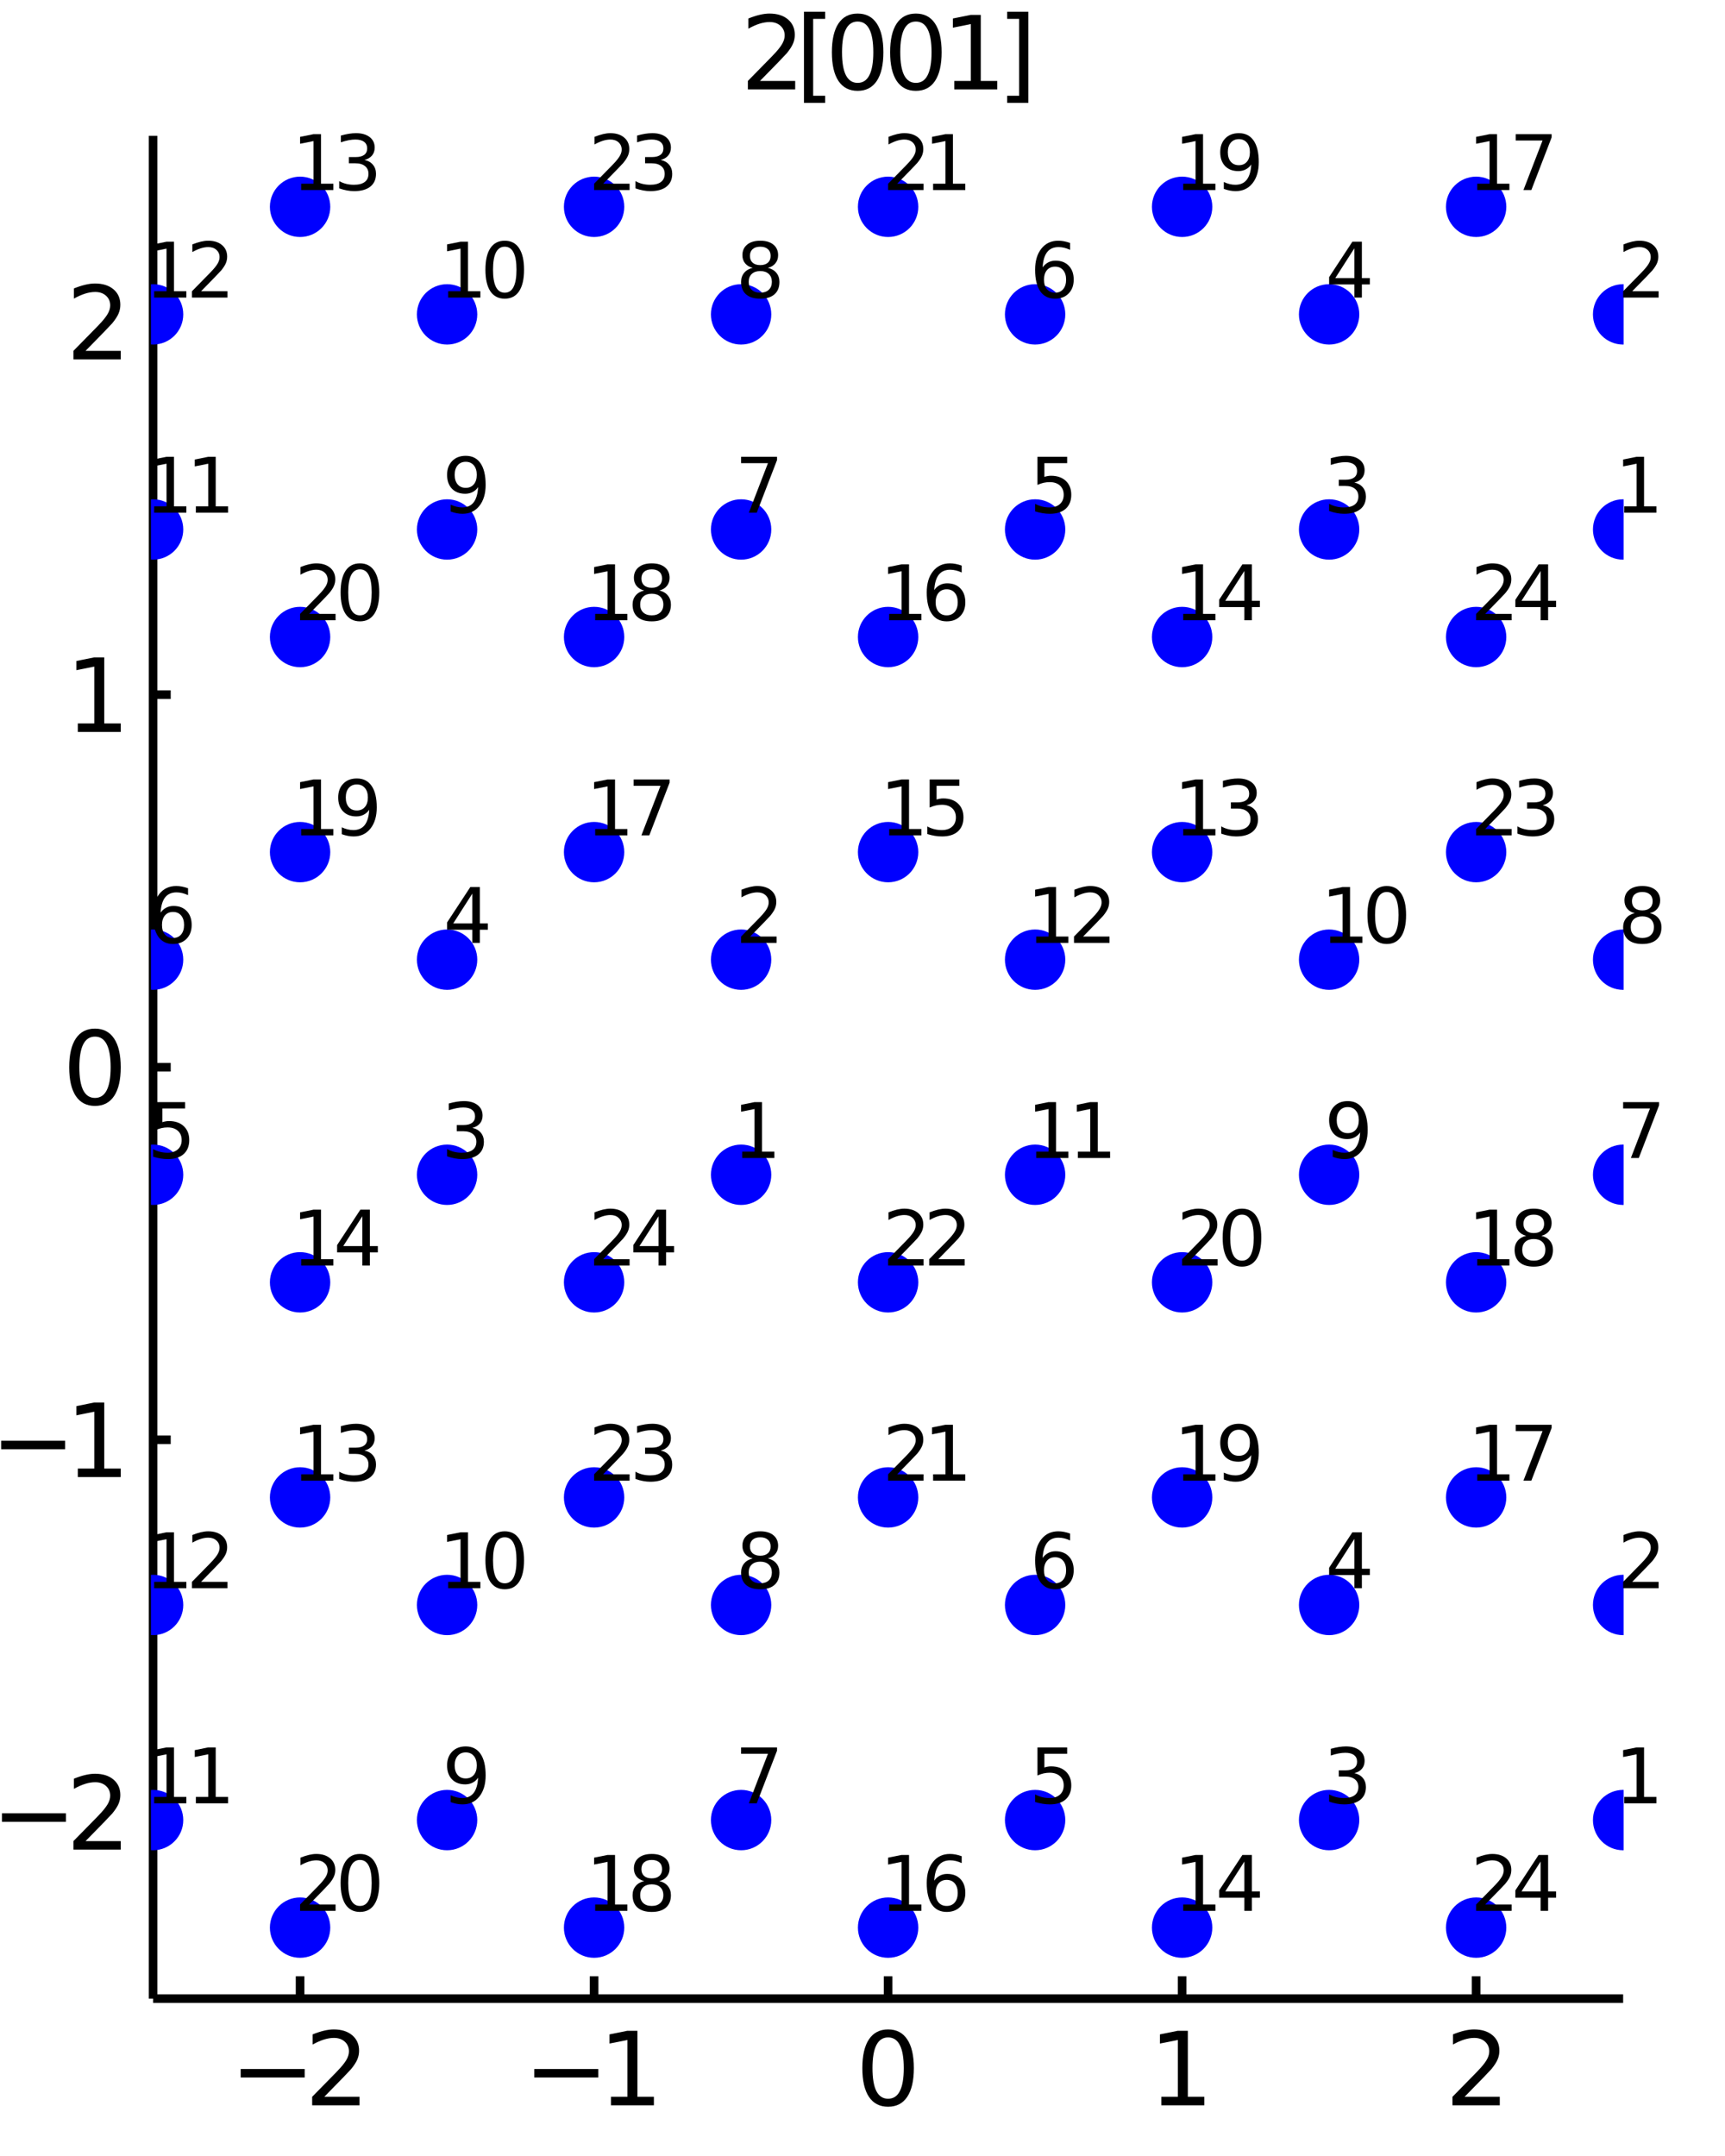 <?xml version="1.0" encoding="utf-8"?>
<svg xmlns="http://www.w3.org/2000/svg" xmlns:xlink="http://www.w3.org/1999/xlink" width="200" height="250" viewBox="0 0 800 1000">
<rect x="0" y="0" width="800" height="1000" fill="#808080" stroke="none"/>
<defs>
  <clipPath id="clip360">
    <rect x="0" y="0" width="800" height="1000"/>
  </clipPath>
</defs>
<path clip-path="url(#clip360)" d="
M0 1000 L800 1000 L800 0 L0 0  Z
  " fill="#ffffff" fill-rule="evenodd" fill-opacity="1"/>
<defs>
  <clipPath id="clip361">
    <rect x="200" y="100" width="701" height="701"/>
  </clipPath>
</defs>
<path clip-path="url(#clip360)" d="
M70.992 927.008 L752.756 927.008 L752.756 62.992 L70.992 62.992  Z
  " fill="#ffffff" fill-rule="evenodd" fill-opacity="1"/>
<defs>
  <clipPath id="clip362">
    <rect x="70" y="62" width="683" height="865"/>
  </clipPath>
</defs>
<polyline clip-path="url(#clip360)" style="stroke:#000000; stroke-width:4; stroke-opacity:1; fill:none" points="
  70.992,927.008 752.756,927.008 
  "/>
<polyline clip-path="url(#clip360)" style="stroke:#000000; stroke-width:4; stroke-opacity:1; fill:none" points="
  139.169,927.008 139.169,916.64 
  "/>
<polyline clip-path="url(#clip360)" style="stroke:#000000; stroke-width:4; stroke-opacity:1; fill:none" points="
  275.521,927.008 275.521,916.64 
  "/>
<polyline clip-path="url(#clip360)" style="stroke:#000000; stroke-width:4; stroke-opacity:1; fill:none" points="
  411.874,927.008 411.874,916.64 
  "/>
<polyline clip-path="url(#clip360)" style="stroke:#000000; stroke-width:4; stroke-opacity:1; fill:none" points="
  548.227,927.008 548.227,916.64 
  "/>
<polyline clip-path="url(#clip360)" style="stroke:#000000; stroke-width:4; stroke-opacity:1; fill:none" points="
  684.58,927.008 684.58,916.64 
  "/>
<path clip-path="url(#clip360)" d="M 0 0 M111.622 959.651 L141.298 959.651 L141.298 963.586 L111.622 963.586 L111.622 959.651 Z" fill="#000000" fill-rule="evenodd" fill-opacity="1" /><path clip-path="url(#clip360)" d="M 0 0 M150.395 972.545 L166.715 972.545 L166.715 976.48 L144.77 976.48 L144.77 972.545 Q147.432 969.79 152.016 965.16 Q156.622 960.508 157.803 959.165 Q160.048 956.642 160.928 954.906 Q161.83 953.147 161.83 951.457 Q161.83 948.702 159.886 946.966 Q157.965 945.23 154.863 945.23 Q152.664 945.23 150.21 945.994 Q147.78 946.758 145.002 948.309 L145.002 943.587 Q147.826 942.452 150.28 941.874 Q152.733 941.295 154.77 941.295 Q160.141 941.295 163.335 943.98 Q166.529 946.665 166.529 951.156 Q166.529 953.286 165.719 955.207 Q164.932 957.105 162.826 959.698 Q162.247 960.369 159.145 963.586 Q156.043 966.781 150.395 972.545 Z" fill="#000000" fill-rule="evenodd" fill-opacity="1" /><path clip-path="url(#clip360)" d="M 0 0 M247.79 959.651 L277.466 959.651 L277.466 963.586 L247.79 963.586 L247.79 959.651 Z" fill="#000000" fill-rule="evenodd" fill-opacity="1" /><path clip-path="url(#clip360)" d="M 0 0 M283.345 972.545 L290.984 972.545 L290.984 946.179 L282.674 947.846 L282.674 943.587 L290.938 941.92 L295.614 941.92 L295.614 972.545 L303.253 972.545 L303.253 976.48 L283.345 976.48 L283.345 972.545 Z" fill="#000000" fill-rule="evenodd" fill-opacity="1" /><path clip-path="url(#clip360)" d="M 0 0 M411.874 944.999 Q408.263 944.999 406.434 948.563 Q404.629 952.105 404.629 959.235 Q404.629 966.341 406.434 969.906 Q408.263 973.447 411.874 973.447 Q415.508 973.447 417.314 969.906 Q419.142 966.341 419.142 959.235 Q419.142 952.105 417.314 948.563 Q415.508 944.999 411.874 944.999 M411.874 941.295 Q417.684 941.295 420.74 945.901 Q423.818 950.485 423.818 959.235 Q423.818 967.961 420.74 972.568 Q417.684 977.151 411.874 977.151 Q406.064 977.151 402.985 972.568 Q399.93 967.961 399.93 959.235 Q399.93 950.485 402.985 945.901 Q406.064 941.295 411.874 941.295 Z" fill="#000000" fill-rule="evenodd" fill-opacity="1" /><path clip-path="url(#clip360)" d="M 0 0 M538.609 972.545 L546.248 972.545 L546.248 946.179 L537.937 947.846 L537.937 943.587 L546.201 941.92 L550.877 941.92 L550.877 972.545 L558.516 972.545 L558.516 976.48 L538.609 976.48 L538.609 972.545 Z" fill="#000000" fill-rule="evenodd" fill-opacity="1" /><path clip-path="url(#clip360)" d="M 0 0 M679.232 972.545 L695.552 972.545 L695.552 976.48 L673.607 976.48 L673.607 972.545 Q676.269 969.79 680.853 965.16 Q685.459 960.508 686.64 959.165 Q688.885 956.642 689.765 954.906 Q690.667 953.147 690.667 951.457 Q690.667 948.702 688.723 946.966 Q686.802 945.23 683.7 945.23 Q681.501 945.23 679.047 945.994 Q676.617 946.758 673.839 948.309 L673.839 943.587 Q676.663 942.452 679.117 941.874 Q681.57 941.295 683.607 941.295 Q688.978 941.295 692.172 943.98 Q695.367 946.665 695.367 951.156 Q695.367 953.286 694.556 955.207 Q693.769 957.105 691.663 959.698 Q691.084 960.369 687.982 963.586 Q684.88 966.781 679.232 972.545 Z" fill="#000000" fill-rule="evenodd" fill-opacity="1" /><polyline clip-path="url(#clip360)" style="stroke:#000000; stroke-width:4; stroke-opacity:1; fill:none" points="
  70.992,927.008 70.992,62.992 
  "/>
<polyline clip-path="url(#clip360)" style="stroke:#000000; stroke-width:4; stroke-opacity:1; fill:none" points="
  70.992,840.606 79.173,840.606 
  "/>
<polyline clip-path="url(#clip360)" style="stroke:#000000; stroke-width:4; stroke-opacity:1; fill:none" points="
  70.992,667.803 79.173,667.803 
  "/>
<polyline clip-path="url(#clip360)" style="stroke:#000000; stroke-width:4; stroke-opacity:1; fill:none" points="
  70.992,495 79.173,495 
  "/>
<polyline clip-path="url(#clip360)" style="stroke:#000000; stroke-width:4; stroke-opacity:1; fill:none" points="
  70.992,322.197 79.173,322.197 
  "/>
<polyline clip-path="url(#clip360)" style="stroke:#000000; stroke-width:4; stroke-opacity:1; fill:none" points="
  70.992,149.394 79.173,149.394 
  "/>
<path clip-path="url(#clip360)" d="M 0 0 M0.9 841.058 L30.576 841.058 L30.576 844.993 L0.9 844.993 L0.9 841.058 Z" fill="#000000" fill-rule="evenodd" fill-opacity="1" /><path clip-path="url(#clip360)" d="M 0 0 M39.673 853.951 L55.992 853.951 L55.992 857.886 L34.048 857.886 L34.048 853.951 Q36.71 851.197 41.293 846.567 Q45.9 841.914 47.08 840.572 Q49.325 838.048 50.205 836.312 Q51.108 834.553 51.108 832.863 Q51.108 830.109 49.163 828.373 Q47.242 826.636 44.14 826.636 Q41.941 826.636 39.488 827.4 Q37.057 828.164 34.279 829.715 L34.279 824.993 Q37.103 823.859 39.557 823.28 Q42.011 822.701 44.048 822.701 Q49.418 822.701 52.612 825.386 Q55.807 828.072 55.807 832.562 Q55.807 834.692 54.997 836.613 Q54.21 838.511 52.103 841.104 Q51.525 841.775 48.423 844.993 Q45.321 848.187 39.673 853.951 Z" fill="#000000" fill-rule="evenodd" fill-opacity="1" /><path clip-path="url(#clip360)" d="M 0 0 M0.529 668.255 L30.205 668.255 L30.205 672.19 L0.529 672.19 L0.529 668.255 Z" fill="#000000" fill-rule="evenodd" fill-opacity="1" /><path clip-path="url(#clip360)" d="M 0 0 M36.085 681.148 L43.724 681.148 L43.724 654.782 L35.413 656.449 L35.413 652.19 L43.677 650.523 L48.353 650.523 L48.353 681.148 L55.992 681.148 L55.992 685.083 L36.085 685.083 L36.085 681.148 Z" fill="#000000" fill-rule="evenodd" fill-opacity="1" /><path clip-path="url(#clip360)" d="M 0 0 M44.048 480.799 Q40.437 480.799 38.608 484.363 Q36.802 487.905 36.802 495.035 Q36.802 502.141 38.608 505.706 Q40.437 509.248 44.048 509.248 Q47.682 509.248 49.487 505.706 Q51.316 502.141 51.316 495.035 Q51.316 487.905 49.487 484.363 Q47.682 480.799 44.048 480.799 M44.048 477.095 Q49.858 477.095 52.913 481.701 Q55.992 486.285 55.992 495.035 Q55.992 503.762 52.913 508.368 Q49.858 512.951 44.048 512.951 Q38.238 512.951 35.159 508.368 Q32.103 503.762 32.103 495.035 Q32.103 486.285 35.159 481.701 Q38.238 477.095 44.048 477.095 Z" fill="#000000" fill-rule="evenodd" fill-opacity="1" /><path clip-path="url(#clip360)" d="M 0 0 M36.085 335.542 L43.724 335.542 L43.724 309.176 L35.413 310.843 L35.413 306.584 L43.677 304.917 L48.353 304.917 L48.353 335.542 L55.992 335.542 L55.992 339.477 L36.085 339.477 L36.085 335.542 Z" fill="#000000" fill-rule="evenodd" fill-opacity="1" /><path clip-path="url(#clip360)" d="M 0 0 M39.673 162.739 L55.992 162.739 L55.992 166.674 L34.048 166.674 L34.048 162.739 Q36.71 159.984 41.293 155.354 Q45.9 150.702 47.08 149.359 Q49.325 146.836 50.205 145.1 Q51.108 143.34 51.108 141.651 Q51.108 138.896 49.163 137.16 Q47.242 135.424 44.14 135.424 Q41.941 135.424 39.488 136.188 Q37.057 136.952 34.279 138.503 L34.279 133.78 Q37.103 132.646 39.557 132.067 Q42.011 131.489 44.048 131.489 Q49.418 131.489 52.612 134.174 Q55.807 136.859 55.807 141.35 Q55.807 143.479 54.997 145.401 Q54.21 147.299 52.103 149.891 Q51.525 150.563 48.423 153.78 Q45.321 156.975 39.673 162.739 Z" fill="#000000" fill-rule="evenodd" fill-opacity="1" /><path clip-path="url(#clip360)" d="M 0 0 M352.465 37.537 L368.784 37.537 L368.784 41.472 L346.84 41.472 L346.84 37.537 Q349.502 34.782 354.085 30.153 Q358.691 25.5 359.872 24.157 Q362.117 21.634 362.997 19.898 Q363.9 18.139 363.9 16.449 Q363.9 13.694 361.955 11.958 Q360.034 10.222 356.932 10.222 Q354.733 10.222 352.279 10.986 Q349.849 11.75 347.071 13.301 L347.071 8.579 Q349.895 7.444 352.349 6.866 Q354.803 6.287 356.84 6.287 Q362.21 6.287 365.404 8.972 Q368.599 11.657 368.599 16.148 Q368.599 18.278 367.789 20.199 Q367.002 22.097 364.895 24.69 Q364.316 25.361 361.215 28.579 Q358.113 31.773 352.465 37.537 Z" fill="#000000" fill-rule="evenodd" fill-opacity="1" /><path clip-path="url(#clip360)" d="M 0 0 M372.858 5.454 L382.673 5.454 L382.673 8.764 L377.117 8.764 L377.117 44.412 L382.673 44.412 L382.673 47.722 L372.858 47.722 L372.858 5.454 Z" fill="#000000" fill-rule="evenodd" fill-opacity="1" /><path clip-path="url(#clip360)" d="M 0 0 M397.742 9.991 Q394.131 9.991 392.302 13.556 Q390.497 17.097 390.497 24.227 Q390.497 31.333 392.302 34.898 Q394.131 38.44 397.742 38.44 Q401.376 38.44 403.182 34.898 Q405.011 31.333 405.011 24.227 Q405.011 17.097 403.182 13.556 Q401.376 9.991 397.742 9.991 M397.742 6.287 Q403.552 6.287 406.608 10.893 Q409.687 15.477 409.687 24.227 Q409.687 32.953 406.608 37.56 Q403.552 42.143 397.742 42.143 Q391.932 42.143 388.853 37.56 Q385.798 32.953 385.798 24.227 Q385.798 15.477 388.853 10.893 Q391.932 6.287 397.742 6.287 Z" fill="#000000" fill-rule="evenodd" fill-opacity="1" /><path clip-path="url(#clip360)" d="M 0 0 M424.756 9.991 Q421.145 9.991 419.316 13.556 Q417.511 17.097 417.511 24.227 Q417.511 31.333 419.316 34.898 Q421.145 38.44 424.756 38.44 Q428.39 38.44 430.196 34.898 Q432.024 31.333 432.024 24.227 Q432.024 17.097 430.196 13.556 Q428.39 9.991 424.756 9.991 M424.756 6.287 Q430.566 6.287 433.622 10.893 Q436.7 15.477 436.7 24.227 Q436.7 32.953 433.622 37.56 Q430.566 42.143 424.756 42.143 Q418.946 42.143 415.867 37.56 Q412.812 32.953 412.812 24.227 Q412.812 15.477 415.867 10.893 Q418.946 6.287 424.756 6.287 Z" fill="#000000" fill-rule="evenodd" fill-opacity="1" /><path clip-path="url(#clip360)" d="M 0 0 M442.58 37.537 L450.219 37.537 L450.219 11.171 L441.909 12.838 L441.909 8.579 L450.172 6.912 L454.848 6.912 L454.848 37.537 L462.487 37.537 L462.487 41.472 L442.58 41.472 L442.58 37.537 Z" fill="#000000" fill-rule="evenodd" fill-opacity="1" /><path clip-path="url(#clip360)" d="M 0 0 M476.908 5.454 L476.908 47.722 L467.094 47.722 L467.094 44.412 L472.626 44.412 L472.626 8.764 L467.094 8.764 L467.094 5.454 L476.908 5.454 Z" fill="#000000" fill-rule="evenodd" fill-opacity="1" /><circle clip-path="url(#clip362)" cx="139.169" cy="894.072" r="14" fill="#0000ff" fill-rule="evenodd" fill-opacity="1" stroke="none"/>
<path clip-path="url(#clip360)" d="M 0 0 M143.387 883.344 L155.627 883.344 L155.627 886.296 L139.169 886.296 L139.169 883.344 Q141.165 881.278 144.603 877.806 Q148.057 874.317 148.943 873.31 Q150.627 871.417 151.286 870.115 Q151.964 868.796 151.964 867.529 Q151.964 865.463 150.505 864.16 Q149.064 862.858 146.738 862.858 Q145.089 862.858 143.248 863.431 Q141.425 864.004 139.342 865.167 L139.342 861.626 Q141.46 860.775 143.3 860.341 Q145.141 859.907 146.668 859.907 Q150.696 859.907 153.092 861.921 Q155.488 863.935 155.488 867.303 Q155.488 868.9 154.88 870.341 Q154.29 871.765 152.71 873.709 Q152.276 874.213 149.95 876.626 Q147.623 879.022 143.387 883.344 Z" fill="#000000" fill-rule="evenodd" fill-opacity="1" /><path clip-path="url(#clip360)" d="M 0 0 M166.929 862.685 Q164.22 862.685 162.849 865.358 Q161.495 868.015 161.495 873.362 Q161.495 878.692 162.849 881.365 Q164.22 884.021 166.929 884.021 Q169.654 884.021 171.009 881.365 Q172.38 878.692 172.38 873.362 Q172.38 868.015 171.009 865.358 Q169.654 862.685 166.929 862.685 M166.929 859.907 Q171.286 859.907 173.578 863.362 Q175.887 866.799 175.887 873.362 Q175.887 879.907 173.578 883.362 Q171.286 886.799 166.929 886.799 Q162.571 886.799 160.262 883.362 Q157.97 879.907 157.97 873.362 Q157.97 866.799 160.262 863.362 Q162.571 859.907 166.929 859.907 Z" fill="#000000" fill-rule="evenodd" fill-opacity="1" /><circle clip-path="url(#clip362)" cx="343.698" cy="544.884" r="14" fill="#0000ff" fill-rule="evenodd" fill-opacity="1" stroke="none"/>
<circle clip-path="url(#clip362)" cx="343.698" cy="445.116" r="14" fill="#0000ff" fill-rule="evenodd" fill-opacity="1" stroke="none"/>
<circle clip-path="url(#clip362)" cx="207.345" cy="544.884" r="14" fill="#0000ff" fill-rule="evenodd" fill-opacity="1" stroke="none"/>
<circle clip-path="url(#clip362)" cx="207.345" cy="445.116" r="14" fill="#0000ff" fill-rule="evenodd" fill-opacity="1" stroke="none"/>
<circle clip-path="url(#clip362)" cx="70.992" cy="544.884" r="14" fill="#0000ff" fill-rule="evenodd" fill-opacity="1" stroke="none"/>
<circle clip-path="url(#clip362)" cx="70.992" cy="445.116" r="14" fill="#0000ff" fill-rule="evenodd" fill-opacity="1" stroke="none"/>
<circle clip-path="url(#clip362)" cx="343.698" cy="844.188" r="14" fill="#0000ff" fill-rule="evenodd" fill-opacity="1" stroke="none"/>
<circle clip-path="url(#clip362)" cx="343.698" cy="744.42" r="14" fill="#0000ff" fill-rule="evenodd" fill-opacity="1" stroke="none"/>
<circle clip-path="url(#clip362)" cx="207.345" cy="844.188" r="14" fill="#0000ff" fill-rule="evenodd" fill-opacity="1" stroke="none"/>
<circle clip-path="url(#clip362)" cx="207.345" cy="744.42" r="14" fill="#0000ff" fill-rule="evenodd" fill-opacity="1" stroke="none"/>
<circle clip-path="url(#clip362)" cx="70.992" cy="844.188" r="14" fill="#0000ff" fill-rule="evenodd" fill-opacity="1" stroke="none"/>
<circle clip-path="url(#clip362)" cx="70.992" cy="744.42" r="14" fill="#0000ff" fill-rule="evenodd" fill-opacity="1" stroke="none"/>
<circle clip-path="url(#clip362)" cx="139.169" cy="694.536" r="14" fill="#0000ff" fill-rule="evenodd" fill-opacity="1" stroke="none"/>
<circle clip-path="url(#clip362)" cx="139.169" cy="594.768" r="14" fill="#0000ff" fill-rule="evenodd" fill-opacity="1" stroke="none"/>
<circle clip-path="url(#clip362)" cx="411.874" cy="894.072" r="14" fill="#0000ff" fill-rule="evenodd" fill-opacity="1" stroke="none"/>
<circle clip-path="url(#clip362)" cx="275.521" cy="894.072" r="14" fill="#0000ff" fill-rule="evenodd" fill-opacity="1" stroke="none"/>
<circle clip-path="url(#clip362)" cx="139.169" cy="395.232" r="14" fill="#0000ff" fill-rule="evenodd" fill-opacity="1" stroke="none"/>
<circle clip-path="url(#clip362)" cx="139.169" cy="295.464" r="14" fill="#0000ff" fill-rule="evenodd" fill-opacity="1" stroke="none"/>
<circle clip-path="url(#clip362)" cx="411.874" cy="694.536" r="14" fill="#0000ff" fill-rule="evenodd" fill-opacity="1" stroke="none"/>
<circle clip-path="url(#clip362)" cx="411.874" cy="594.768" r="14" fill="#0000ff" fill-rule="evenodd" fill-opacity="1" stroke="none"/>
<circle clip-path="url(#clip362)" cx="275.521" cy="694.536" r="14" fill="#0000ff" fill-rule="evenodd" fill-opacity="1" stroke="none"/>
<circle clip-path="url(#clip362)" cx="275.521" cy="594.768" r="14" fill="#0000ff" fill-rule="evenodd" fill-opacity="1" stroke="none"/>
<path clip-path="url(#clip360)" d="M 0 0 M344.201 534.157 L349.93 534.157 L349.93 514.382 L343.698 515.632 L343.698 512.438 L349.896 511.188 L353.402 511.188 L353.402 534.157 L359.132 534.157 L359.132 537.108 L344.201 537.108 L344.201 534.157 Z" fill="#000000" fill-rule="evenodd" fill-opacity="1" /><path clip-path="url(#clip360)" d="M 0 0 M347.916 434.389 L360.156 434.389 L360.156 437.34 L343.698 437.34 L343.698 434.389 Q345.694 432.323 349.132 428.85 Q352.586 425.361 353.472 424.354 Q355.156 422.462 355.816 421.16 Q356.493 419.84 356.493 418.573 Q356.493 416.507 355.034 415.205 Q353.593 413.903 351.267 413.903 Q349.618 413.903 347.777 414.476 Q345.955 415.048 343.871 416.212 L343.871 412.67 Q345.989 411.819 347.83 411.385 Q349.67 410.951 351.198 410.951 Q355.225 410.951 357.621 412.965 Q360.017 414.979 360.017 418.347 Q360.017 419.944 359.409 421.385 Q358.819 422.809 357.239 424.753 Q356.805 425.257 354.479 427.67 Q352.152 430.066 347.916 434.389 Z" fill="#000000" fill-rule="evenodd" fill-opacity="1" /><path clip-path="url(#clip360)" d="M 0 0 M219.064 523.132 Q221.581 523.671 222.987 525.372 Q224.411 527.073 224.411 529.573 Q224.411 533.41 221.772 535.511 Q219.133 537.611 214.272 537.611 Q212.64 537.611 210.904 537.282 Q209.185 536.969 207.345 536.327 L207.345 532.941 Q208.803 533.792 210.539 534.226 Q212.275 534.66 214.168 534.66 Q217.466 534.66 219.185 533.358 Q220.921 532.056 220.921 529.573 Q220.921 527.282 219.307 525.997 Q217.709 524.695 214.845 524.695 L211.824 524.695 L211.824 521.813 L214.984 521.813 Q217.571 521.813 218.942 520.789 Q220.314 519.747 220.314 517.803 Q220.314 515.806 218.89 514.747 Q217.484 513.671 214.845 513.671 Q213.404 513.671 211.755 513.983 Q210.105 514.296 208.126 514.955 L208.126 511.83 Q210.123 511.275 211.859 510.997 Q213.612 510.719 215.157 510.719 Q219.15 510.719 221.477 512.542 Q223.803 514.348 223.803 517.438 Q223.803 519.591 222.57 521.084 Q221.338 522.559 219.064 523.132 Z" fill="#000000" fill-rule="evenodd" fill-opacity="1" /><path clip-path="url(#clip360)" d="M 0 0 M219.046 414.476 L210.192 428.312 L219.046 428.312 L219.046 414.476 M218.126 411.42 L222.536 411.42 L222.536 428.312 L226.234 428.312 L226.234 431.229 L222.536 431.229 L222.536 437.34 L219.046 437.34 L219.046 431.229 L207.345 431.229 L207.345 427.844 L218.126 411.42 Z" fill="#000000" fill-rule="evenodd" fill-opacity="1" /><path clip-path="url(#clip360)" d="M 0 0 M72.086 511.188 L85.853 511.188 L85.853 514.139 L75.298 514.139 L75.298 520.493 Q76.061 520.233 76.825 520.112 Q77.589 519.973 78.353 519.973 Q82.694 519.973 85.228 522.351 Q87.763 524.73 87.763 528.792 Q87.763 532.976 85.159 535.302 Q82.555 537.611 77.815 537.611 Q76.183 537.611 74.482 537.334 Q72.798 537.056 70.992 536.5 L70.992 532.976 Q72.555 533.827 74.221 534.243 Q75.888 534.66 77.746 534.66 Q80.749 534.66 82.502 533.08 Q84.256 531.5 84.256 528.792 Q84.256 526.084 82.502 524.504 Q80.749 522.924 77.746 522.924 Q76.339 522.924 74.933 523.237 Q73.544 523.549 72.086 524.209 L72.086 511.188 Z" fill="#000000" fill-rule="evenodd" fill-opacity="1" /><path clip-path="url(#clip360)" d="M 0 0 M80.246 422.982 Q77.885 422.982 76.496 424.597 Q75.124 426.212 75.124 429.024 Q75.124 431.819 76.496 433.451 Q77.885 435.066 80.246 435.066 Q82.607 435.066 83.978 433.451 Q85.367 431.819 85.367 429.024 Q85.367 426.212 83.978 424.597 Q82.607 422.982 80.246 422.982 M87.207 411.993 L87.207 415.187 Q85.888 414.562 84.534 414.233 Q83.197 413.903 81.877 413.903 Q78.405 413.903 76.565 416.246 Q74.742 418.59 74.482 423.33 Q75.506 421.819 77.051 421.021 Q78.596 420.205 80.454 420.205 Q84.36 420.205 86.617 422.583 Q88.891 424.944 88.891 429.024 Q88.891 433.017 86.53 435.43 Q84.169 437.843 80.246 437.843 Q75.749 437.843 73.371 434.406 Q70.992 430.951 70.992 424.406 Q70.992 418.26 73.909 414.614 Q76.825 410.951 81.739 410.951 Q83.058 410.951 84.395 411.212 Q85.749 411.472 87.207 411.993 Z" fill="#000000" fill-rule="evenodd" fill-opacity="1" /><path clip-path="url(#clip360)" d="M 0 0 M343.698 810.492 L360.364 810.492 L360.364 811.985 L350.955 836.412 L347.291 836.412 L356.145 813.443 L343.698 813.443 L343.698 810.492 Z" fill="#000000" fill-rule="evenodd" fill-opacity="1" /><path clip-path="url(#clip360)" d="M 0 0 M352.586 724.335 Q350.086 724.335 348.646 725.672 Q347.222 727.008 347.222 729.352 Q347.222 731.696 348.646 733.033 Q350.086 734.37 352.586 734.37 Q355.086 734.37 356.527 733.033 Q357.968 731.679 357.968 729.352 Q357.968 727.008 356.527 725.672 Q355.104 724.335 352.586 724.335 M349.08 722.842 Q346.823 722.286 345.555 720.741 Q344.305 719.196 344.305 716.974 Q344.305 713.866 346.51 712.061 Q348.732 710.255 352.586 710.255 Q356.458 710.255 358.663 712.061 Q360.868 713.866 360.868 716.974 Q360.868 719.196 359.6 720.741 Q358.35 722.286 356.111 722.842 Q358.645 723.432 360.052 725.151 Q361.475 726.87 361.475 729.352 Q361.475 733.12 359.166 735.133 Q356.875 737.147 352.586 737.147 Q348.298 737.147 345.989 735.133 Q343.698 733.12 343.698 729.352 Q343.698 726.87 345.121 725.151 Q346.545 723.432 349.08 722.842 M347.795 717.304 Q347.795 719.318 349.045 720.446 Q350.312 721.574 352.586 721.574 Q354.843 721.574 356.111 720.446 Q357.395 719.318 357.395 717.304 Q357.395 715.29 356.111 714.161 Q354.843 713.033 352.586 713.033 Q350.312 713.033 349.045 714.161 Q347.795 715.29 347.795 717.304 Z" fill="#000000" fill-rule="evenodd" fill-opacity="1" /><path clip-path="url(#clip360)" d="M 0 0 M209.012 835.874 L209.012 832.679 Q210.331 833.304 211.685 833.634 Q213.039 833.964 214.341 833.964 Q217.814 833.964 219.636 831.638 Q221.477 829.294 221.737 824.537 Q220.73 826.03 219.185 826.829 Q217.64 827.627 215.765 827.627 Q211.876 827.627 209.602 825.283 Q207.345 822.922 207.345 818.842 Q207.345 814.849 209.706 812.436 Q212.067 810.023 215.991 810.023 Q220.487 810.023 222.848 813.478 Q225.227 816.915 225.227 823.478 Q225.227 829.606 222.31 833.269 Q219.411 836.915 214.498 836.915 Q213.178 836.915 211.824 836.655 Q210.47 836.394 209.012 835.874 M215.991 824.884 Q218.352 824.884 219.723 823.27 Q221.112 821.655 221.112 818.842 Q221.112 816.047 219.723 814.433 Q218.352 812.801 215.991 812.801 Q213.63 812.801 212.241 814.433 Q210.869 816.047 210.869 818.842 Q210.869 821.655 212.241 823.27 Q213.63 824.884 215.991 824.884 Z" fill="#000000" fill-rule="evenodd" fill-opacity="1" /><path clip-path="url(#clip360)" d="M 0 0 M207.848 733.692 L213.577 733.692 L213.577 713.918 L207.345 715.168 L207.345 711.974 L213.543 710.724 L217.05 710.724 L217.05 733.692 L222.779 733.692 L222.779 736.644 L207.848 736.644 L207.848 733.692 Z" fill="#000000" fill-rule="evenodd" fill-opacity="1" /><path clip-path="url(#clip360)" d="M 0 0 M234.081 713.033 Q231.373 713.033 230.001 715.706 Q228.647 718.363 228.647 723.71 Q228.647 729.04 230.001 731.713 Q231.373 734.37 234.081 734.37 Q236.807 734.37 238.161 731.713 Q239.532 729.04 239.532 723.71 Q239.532 718.363 238.161 715.706 Q236.807 713.033 234.081 713.033 M234.081 710.255 Q238.438 710.255 240.73 713.71 Q243.039 717.147 243.039 723.71 Q243.039 730.255 240.73 733.71 Q238.438 737.147 234.081 737.147 Q229.723 737.147 227.414 733.71 Q225.123 730.255 225.123 723.71 Q225.123 717.147 227.414 713.71 Q229.723 710.255 234.081 710.255 Z" fill="#000000" fill-rule="evenodd" fill-opacity="1" /><path clip-path="url(#clip360)" d="M 0 0 M71.496 833.46 L77.225 833.46 L77.225 813.686 L70.992 814.936 L70.992 811.742 L77.19 810.492 L80.697 810.492 L80.697 833.46 L86.426 833.46 L86.426 836.412 L71.496 836.412 L71.496 833.46 Z" fill="#000000" fill-rule="evenodd" fill-opacity="1" /><path clip-path="url(#clip360)" d="M 0 0 M90.836 833.46 L96.565 833.46 L96.565 813.686 L90.332 814.936 L90.332 811.742 L96.53 810.492 L100.037 810.492 L100.037 833.46 L105.766 833.46 L105.766 836.412 L90.836 836.412 L90.836 833.46 Z" fill="#000000" fill-rule="evenodd" fill-opacity="1" /><path clip-path="url(#clip360)" d="M 0 0 M71.496 733.692 L77.225 733.692 L77.225 713.918 L70.992 715.168 L70.992 711.974 L77.19 710.724 L80.697 710.724 L80.697 733.692 L86.426 733.692 L86.426 736.644 L71.496 736.644 L71.496 733.692 Z" fill="#000000" fill-rule="evenodd" fill-opacity="1" /><path clip-path="url(#clip360)" d="M 0 0 M93.249 733.692 L105.488 733.692 L105.488 736.644 L89.03 736.644 L89.03 733.692 Q91.027 731.627 94.464 728.154 Q97.919 724.665 98.805 723.658 Q100.488 721.765 101.148 720.463 Q101.825 719.144 101.825 717.877 Q101.825 715.811 100.367 714.509 Q98.926 713.206 96.6 713.206 Q94.95 713.206 93.11 713.779 Q91.287 714.352 89.204 715.516 L89.204 711.974 Q91.322 711.123 93.162 710.689 Q95.002 710.255 96.53 710.255 Q100.558 710.255 102.954 712.269 Q105.35 714.283 105.35 717.651 Q105.35 719.248 104.742 720.689 Q104.152 722.113 102.572 724.057 Q102.138 724.561 99.811 726.974 Q97.485 729.37 93.249 733.692 Z" fill="#000000" fill-rule="evenodd" fill-opacity="1" /><path clip-path="url(#clip360)" d="M 0 0 M139.672 683.809 L145.401 683.809 L145.401 664.034 L139.169 665.284 L139.169 662.09 L145.366 660.84 L148.873 660.84 L148.873 683.809 L154.602 683.809 L154.602 686.76 L139.672 686.76 L139.672 683.809 Z" fill="#000000" fill-rule="evenodd" fill-opacity="1" /><path clip-path="url(#clip360)" d="M 0 0 M169.029 672.784 Q171.547 673.322 172.953 675.024 Q174.377 676.725 174.377 679.225 Q174.377 683.062 171.738 685.163 Q169.099 687.263 164.238 687.263 Q162.606 687.263 160.87 686.934 Q159.151 686.621 157.311 685.979 L157.311 682.593 Q158.769 683.444 160.505 683.878 Q162.241 684.312 164.134 684.312 Q167.432 684.312 169.151 683.01 Q170.887 681.708 170.887 679.225 Q170.887 676.934 169.273 675.649 Q167.675 674.347 164.811 674.347 L161.79 674.347 L161.79 671.465 L164.95 671.465 Q167.536 671.465 168.908 670.441 Q170.279 669.399 170.279 667.454 Q170.279 665.458 168.856 664.399 Q167.45 663.323 164.811 663.323 Q163.37 663.323 161.72 663.635 Q160.071 663.948 158.092 664.607 L158.092 661.482 Q160.089 660.927 161.825 660.649 Q163.578 660.371 165.123 660.371 Q169.116 660.371 171.443 662.194 Q173.769 664 173.769 667.09 Q173.769 669.243 172.536 670.736 Q171.304 672.211 169.029 672.784 Z" fill="#000000" fill-rule="evenodd" fill-opacity="1" /><path clip-path="url(#clip360)" d="M 0 0 M139.672 584.041 L145.401 584.041 L145.401 564.266 L139.169 565.516 L139.169 562.322 L145.366 561.072 L148.873 561.072 L148.873 584.041 L154.602 584.041 L154.602 586.992 L139.672 586.992 L139.672 584.041 Z" fill="#000000" fill-rule="evenodd" fill-opacity="1" /><path clip-path="url(#clip360)" d="M 0 0 M168.04 564.127 L159.186 577.964 L168.04 577.964 L168.04 564.127 M167.12 561.072 L171.529 561.072 L171.529 577.964 L175.227 577.964 L175.227 580.881 L171.529 580.881 L171.529 586.992 L168.04 586.992 L168.04 580.881 L156.339 580.881 L156.339 577.495 L167.12 561.072 Z" fill="#000000" fill-rule="evenodd" fill-opacity="1" /><path clip-path="url(#clip360)" d="M 0 0 M412.377 883.344 L418.107 883.344 L418.107 863.57 L411.874 864.82 L411.874 861.626 L418.072 860.376 L421.579 860.376 L421.579 883.344 L427.308 883.344 L427.308 886.296 L412.377 886.296 L412.377 883.344 Z" fill="#000000" fill-rule="evenodd" fill-opacity="1" /><path clip-path="url(#clip360)" d="M 0 0 M439.044 871.938 Q436.683 871.938 435.294 873.553 Q433.923 875.167 433.923 877.98 Q433.923 880.775 435.294 882.407 Q436.683 884.021 439.044 884.021 Q441.405 884.021 442.777 882.407 Q444.166 880.775 444.166 877.98 Q444.166 875.167 442.777 873.553 Q441.405 871.938 439.044 871.938 M446.006 860.949 L446.006 864.143 Q444.686 863.518 443.332 863.188 Q441.995 862.858 440.676 862.858 Q437.204 862.858 435.363 865.202 Q433.541 867.546 433.28 872.285 Q434.304 870.775 435.85 869.976 Q437.395 869.16 439.252 869.16 Q443.159 869.16 445.416 871.539 Q447.69 873.9 447.69 877.98 Q447.69 881.973 445.329 884.386 Q442.968 886.799 439.044 886.799 Q434.548 886.799 432.169 883.362 Q429.791 879.907 429.791 873.362 Q429.791 867.216 432.707 863.57 Q435.624 859.907 440.537 859.907 Q441.856 859.907 443.193 860.167 Q444.547 860.428 446.006 860.949 Z" fill="#000000" fill-rule="evenodd" fill-opacity="1" /><path clip-path="url(#clip360)" d="M 0 0 M276.025 883.344 L281.754 883.344 L281.754 863.57 L275.521 864.82 L275.521 861.626 L281.719 860.376 L285.226 860.376 L285.226 883.344 L290.955 883.344 L290.955 886.296 L276.025 886.296 L276.025 883.344 Z" fill="#000000" fill-rule="evenodd" fill-opacity="1" /><path clip-path="url(#clip360)" d="M 0 0 M302.257 873.987 Q299.757 873.987 298.316 875.324 Q296.893 876.66 296.893 879.004 Q296.893 881.348 298.316 882.685 Q299.757 884.021 302.257 884.021 Q304.757 884.021 306.198 882.685 Q307.639 881.331 307.639 879.004 Q307.639 876.66 306.198 875.324 Q304.775 873.987 302.257 873.987 M298.75 872.494 Q296.493 871.938 295.226 870.393 Q293.976 868.848 293.976 866.626 Q293.976 863.518 296.181 861.713 Q298.403 859.907 302.257 859.907 Q306.129 859.907 308.334 861.713 Q310.538 863.518 310.538 866.626 Q310.538 868.848 309.271 870.393 Q308.021 871.938 305.782 872.494 Q308.316 873.084 309.722 874.803 Q311.146 876.522 311.146 879.004 Q311.146 882.771 308.837 884.785 Q306.545 886.799 302.257 886.799 Q297.969 886.799 295.66 884.785 Q293.368 882.771 293.368 879.004 Q293.368 876.522 294.792 874.803 Q296.216 873.084 298.75 872.494 M297.466 866.956 Q297.466 868.969 298.716 870.098 Q299.983 871.226 302.257 871.226 Q304.514 871.226 305.782 870.098 Q307.066 868.969 307.066 866.956 Q307.066 864.942 305.782 863.813 Q304.514 862.685 302.257 862.685 Q299.983 862.685 298.716 863.813 Q297.466 864.942 297.466 866.956 Z" fill="#000000" fill-rule="evenodd" fill-opacity="1" /><path clip-path="url(#clip360)" d="M 0 0 M139.672 384.505 L145.401 384.505 L145.401 364.73 L139.169 365.98 L139.169 362.786 L145.366 361.536 L148.873 361.536 L148.873 384.505 L154.602 384.505 L154.602 387.456 L139.672 387.456 L139.672 384.505 Z" fill="#000000" fill-rule="evenodd" fill-opacity="1" /><path clip-path="url(#clip360)" d="M 0 0 M158.509 386.918 L158.509 383.723 Q159.828 384.348 161.182 384.678 Q162.536 385.008 163.839 385.008 Q167.311 385.008 169.134 382.682 Q170.974 380.338 171.234 375.581 Q170.227 377.074 168.682 377.873 Q167.137 378.671 165.262 378.671 Q161.373 378.671 159.099 376.328 Q156.842 373.967 156.842 369.887 Q156.842 365.894 159.203 363.48 Q161.564 361.067 165.488 361.067 Q169.984 361.067 172.345 364.522 Q174.724 367.96 174.724 374.522 Q174.724 380.651 171.807 384.314 Q168.908 387.96 163.995 387.96 Q162.675 387.96 161.321 387.699 Q159.967 387.439 158.509 386.918 M165.488 375.928 Q167.849 375.928 169.22 374.314 Q170.609 372.699 170.609 369.887 Q170.609 367.092 169.22 365.477 Q167.849 363.845 165.488 363.845 Q163.127 363.845 161.738 365.477 Q160.366 367.092 160.366 369.887 Q160.366 372.699 161.738 374.314 Q163.127 375.928 165.488 375.928 Z" fill="#000000" fill-rule="evenodd" fill-opacity="1" /><path clip-path="url(#clip360)" d="M 0 0 M143.387 284.737 L155.627 284.737 L155.627 287.688 L139.169 287.688 L139.169 284.737 Q141.165 282.671 144.603 279.199 Q148.057 275.709 148.943 274.702 Q150.627 272.81 151.286 271.508 Q151.964 270.188 151.964 268.921 Q151.964 266.855 150.505 265.553 Q149.064 264.251 146.738 264.251 Q145.089 264.251 143.248 264.824 Q141.425 265.397 139.342 266.56 L139.342 263.018 Q141.46 262.167 143.3 261.733 Q145.141 261.299 146.668 261.299 Q150.696 261.299 153.092 263.313 Q155.488 265.327 155.488 268.695 Q155.488 270.292 154.88 271.733 Q154.29 273.157 152.71 275.101 Q152.276 275.605 149.95 278.018 Q147.623 280.414 143.387 284.737 Z" fill="#000000" fill-rule="evenodd" fill-opacity="1" /><path clip-path="url(#clip360)" d="M 0 0 M166.929 264.077 Q164.22 264.077 162.849 266.751 Q161.495 269.407 161.495 274.754 Q161.495 280.084 162.849 282.758 Q164.22 285.414 166.929 285.414 Q169.654 285.414 171.009 282.758 Q172.38 280.084 172.38 274.754 Q172.38 269.407 171.009 266.751 Q169.654 264.077 166.929 264.077 M166.929 261.299 Q171.286 261.299 173.578 264.754 Q175.887 268.192 175.887 274.754 Q175.887 281.299 173.578 284.754 Q171.286 288.192 166.929 288.192 Q162.571 288.192 160.262 284.754 Q157.97 281.299 157.97 274.754 Q157.97 268.192 160.262 264.754 Q162.571 261.299 166.929 261.299 Z" fill="#000000" fill-rule="evenodd" fill-opacity="1" /><path clip-path="url(#clip360)" d="M 0 0 M416.093 683.809 L428.332 683.809 L428.332 686.76 L411.874 686.76 L411.874 683.809 Q413.871 681.743 417.308 678.27 Q420.763 674.781 421.648 673.774 Q423.332 671.881 423.992 670.579 Q424.669 669.26 424.669 667.993 Q424.669 665.927 423.211 664.625 Q421.77 663.323 419.443 663.323 Q417.794 663.323 415.954 663.895 Q414.131 664.468 412.048 665.632 L412.048 662.09 Q414.166 661.239 416.006 660.805 Q417.846 660.371 419.374 660.371 Q423.402 660.371 425.798 662.385 Q428.193 664.399 428.193 667.767 Q428.193 669.364 427.586 670.805 Q426.995 672.229 425.416 674.173 Q424.982 674.677 422.655 677.09 Q420.329 679.486 416.093 683.809 Z" fill="#000000" fill-rule="evenodd" fill-opacity="1" /><path clip-path="url(#clip360)" d="M 0 0 M432.742 683.809 L438.471 683.809 L438.471 664.034 L432.238 665.284 L432.238 662.09 L438.436 660.84 L441.943 660.84 L441.943 683.809 L447.672 683.809 L447.672 686.76 L432.742 686.76 L432.742 683.809 Z" fill="#000000" fill-rule="evenodd" fill-opacity="1" /><path clip-path="url(#clip360)" d="M 0 0 M416.093 584.041 L428.332 584.041 L428.332 586.992 L411.874 586.992 L411.874 584.041 Q413.871 581.975 417.308 578.502 Q420.763 575.013 421.648 574.006 Q423.332 572.114 423.992 570.811 Q424.669 569.492 424.669 568.225 Q424.669 566.159 423.211 564.857 Q421.77 563.555 419.443 563.555 Q417.794 563.555 415.954 564.127 Q414.131 564.7 412.048 565.864 L412.048 562.322 Q414.166 561.471 416.006 561.037 Q417.846 560.603 419.374 560.603 Q423.402 560.603 425.798 562.617 Q428.193 564.631 428.193 567.999 Q428.193 569.596 427.586 571.037 Q426.995 572.461 425.416 574.405 Q424.982 574.909 422.655 577.322 Q420.329 579.718 416.093 584.041 Z" fill="#000000" fill-rule="evenodd" fill-opacity="1" /><path clip-path="url(#clip360)" d="M 0 0 M435.155 584.041 L447.395 584.041 L447.395 586.992 L430.936 586.992 L430.936 584.041 Q432.933 581.975 436.37 578.502 Q439.825 575.013 440.711 574.006 Q442.395 572.114 443.054 570.811 Q443.731 569.492 443.731 568.225 Q443.731 566.159 442.273 564.857 Q440.832 563.555 438.506 563.555 Q436.857 563.555 435.016 564.127 Q433.193 564.7 431.11 565.864 L431.11 562.322 Q433.228 561.471 435.068 561.037 Q436.909 560.603 438.436 560.603 Q442.464 560.603 444.86 562.617 Q447.256 564.631 447.256 567.999 Q447.256 569.596 446.648 571.037 Q446.058 572.461 444.478 574.405 Q444.044 574.909 441.718 577.322 Q439.391 579.718 435.155 584.041 Z" fill="#000000" fill-rule="evenodd" fill-opacity="1" /><path clip-path="url(#clip360)" d="M 0 0 M279.74 683.809 L291.98 683.809 L291.98 686.76 L275.521 686.76 L275.521 683.809 Q277.518 681.743 280.955 678.27 Q284.41 674.781 285.296 673.774 Q286.98 671.881 287.639 670.579 Q288.316 669.26 288.316 667.993 Q288.316 665.927 286.858 664.625 Q285.417 663.323 283.091 663.323 Q281.441 663.323 279.601 663.895 Q277.778 664.468 275.695 665.632 L275.695 662.09 Q277.813 661.239 279.653 660.805 Q281.493 660.371 283.021 660.371 Q287.049 660.371 289.445 662.385 Q291.841 664.399 291.841 667.767 Q291.841 669.364 291.233 670.805 Q290.643 672.229 289.063 674.173 Q288.629 674.677 286.302 677.09 Q283.976 679.486 279.74 683.809 Z" fill="#000000" fill-rule="evenodd" fill-opacity="1" /><path clip-path="url(#clip360)" d="M 0 0 M306.407 672.784 Q308.924 673.322 310.33 675.024 Q311.754 676.725 311.754 679.225 Q311.754 683.062 309.115 685.163 Q306.476 687.263 301.615 687.263 Q299.983 687.263 298.247 686.934 Q296.528 686.621 294.688 685.979 L294.688 682.593 Q296.146 683.444 297.882 683.878 Q299.618 684.312 301.511 684.312 Q304.809 684.312 306.528 683.01 Q308.264 681.708 308.264 679.225 Q308.264 676.934 306.65 675.649 Q305.052 674.347 302.188 674.347 L299.167 674.347 L299.167 671.465 L302.327 671.465 Q304.913 671.465 306.285 670.441 Q307.657 669.399 307.657 667.454 Q307.657 665.458 306.233 664.399 Q304.827 663.323 302.188 663.323 Q300.747 663.323 299.098 663.635 Q297.448 663.948 295.469 664.607 L295.469 661.482 Q297.466 660.927 299.202 660.649 Q300.955 660.371 302.5 660.371 Q306.493 660.371 308.82 662.194 Q311.146 664 311.146 667.09 Q311.146 669.243 309.913 670.736 Q308.681 672.211 306.407 672.784 Z" fill="#000000" fill-rule="evenodd" fill-opacity="1" /><path clip-path="url(#clip360)" d="M 0 0 M279.74 584.041 L291.98 584.041 L291.98 586.992 L275.521 586.992 L275.521 584.041 Q277.518 581.975 280.955 578.502 Q284.41 575.013 285.296 574.006 Q286.98 572.114 287.639 570.811 Q288.316 569.492 288.316 568.225 Q288.316 566.159 286.858 564.857 Q285.417 563.555 283.091 563.555 Q281.441 563.555 279.601 564.127 Q277.778 564.7 275.695 565.864 L275.695 562.322 Q277.813 561.471 279.653 561.037 Q281.493 560.603 283.021 560.603 Q287.049 560.603 289.445 562.617 Q291.841 564.631 291.841 567.999 Q291.841 569.596 291.233 571.037 Q290.643 572.461 289.063 574.405 Q288.629 574.909 286.302 577.322 Q283.976 579.718 279.74 584.041 Z" fill="#000000" fill-rule="evenodd" fill-opacity="1" /><path clip-path="url(#clip360)" d="M 0 0 M305.417 564.127 L296.563 577.964 L305.417 577.964 L305.417 564.127 M304.497 561.072 L308.906 561.072 L308.906 577.964 L312.604 577.964 L312.604 580.881 L308.906 580.881 L308.906 586.992 L305.417 586.992 L305.417 580.881 L293.716 580.881 L293.716 577.495 L304.497 561.072 Z" fill="#000000" fill-rule="evenodd" fill-opacity="1" /><circle clip-path="url(#clip362)" cx="343.698" cy="245.58" r="14" fill="#0000ff" fill-rule="evenodd" fill-opacity="1" stroke="none"/>
<circle clip-path="url(#clip362)" cx="343.698" cy="145.812" r="14" fill="#0000ff" fill-rule="evenodd" fill-opacity="1" stroke="none"/>
<circle clip-path="url(#clip362)" cx="207.345" cy="245.58" r="14" fill="#0000ff" fill-rule="evenodd" fill-opacity="1" stroke="none"/>
<circle clip-path="url(#clip362)" cx="207.345" cy="145.812" r="14" fill="#0000ff" fill-rule="evenodd" fill-opacity="1" stroke="none"/>
<circle clip-path="url(#clip362)" cx="70.992" cy="245.58" r="14" fill="#0000ff" fill-rule="evenodd" fill-opacity="1" stroke="none"/>
<circle clip-path="url(#clip362)" cx="70.992" cy="145.812" r="14" fill="#0000ff" fill-rule="evenodd" fill-opacity="1" stroke="none"/>
<circle clip-path="url(#clip362)" cx="139.169" cy="95.928" r="14" fill="#0000ff" fill-rule="evenodd" fill-opacity="1" stroke="none"/>
<circle clip-path="url(#clip362)" cx="411.874" cy="395.232" r="14" fill="#0000ff" fill-rule="evenodd" fill-opacity="1" stroke="none"/>
<circle clip-path="url(#clip362)" cx="411.874" cy="295.464" r="14" fill="#0000ff" fill-rule="evenodd" fill-opacity="1" stroke="none"/>
<circle clip-path="url(#clip362)" cx="275.521" cy="395.232" r="14" fill="#0000ff" fill-rule="evenodd" fill-opacity="1" stroke="none"/>
<circle clip-path="url(#clip362)" cx="275.521" cy="295.464" r="14" fill="#0000ff" fill-rule="evenodd" fill-opacity="1" stroke="none"/>
<circle clip-path="url(#clip362)" cx="411.874" cy="95.928" r="14" fill="#0000ff" fill-rule="evenodd" fill-opacity="1" stroke="none"/>
<circle clip-path="url(#clip362)" cx="275.521" cy="95.928" r="14" fill="#0000ff" fill-rule="evenodd" fill-opacity="1" stroke="none"/>
<path clip-path="url(#clip360)" d="M 0 0 M343.698 211.884 L360.364 211.884 L360.364 213.377 L350.955 237.804 L347.291 237.804 L356.145 214.836 L343.698 214.836 L343.698 211.884 Z" fill="#000000" fill-rule="evenodd" fill-opacity="1" /><path clip-path="url(#clip360)" d="M 0 0 M352.586 125.727 Q350.086 125.727 348.646 127.064 Q347.222 128.401 347.222 130.745 Q347.222 133.088 348.646 134.425 Q350.086 135.762 352.586 135.762 Q355.086 135.762 356.527 134.425 Q357.968 133.071 357.968 130.745 Q357.968 128.401 356.527 127.064 Q355.104 125.727 352.586 125.727 M349.08 124.234 Q346.823 123.679 345.555 122.134 Q344.305 120.588 344.305 118.366 Q344.305 115.259 346.51 113.453 Q348.732 111.647 352.586 111.647 Q356.458 111.647 358.663 113.453 Q360.868 115.259 360.868 118.366 Q360.868 120.588 359.6 122.134 Q358.35 123.679 356.111 124.234 Q358.645 124.824 360.052 126.543 Q361.475 128.262 361.475 130.745 Q361.475 134.512 359.166 136.526 Q356.875 138.54 352.586 138.54 Q348.298 138.54 345.989 136.526 Q343.698 134.512 343.698 130.745 Q343.698 128.262 345.121 126.543 Q346.545 124.824 349.08 124.234 M347.795 118.696 Q347.795 120.71 349.045 121.838 Q350.312 122.967 352.586 122.967 Q354.843 122.967 356.111 121.838 Q357.395 120.71 357.395 118.696 Q357.395 116.682 356.111 115.554 Q354.843 114.425 352.586 114.425 Q350.312 114.425 349.045 115.554 Q347.795 116.682 347.795 118.696 Z" fill="#000000" fill-rule="evenodd" fill-opacity="1" /><path clip-path="url(#clip360)" d="M 0 0 M209.012 237.266 L209.012 234.072 Q210.331 234.697 211.685 235.026 Q213.039 235.356 214.341 235.356 Q217.814 235.356 219.636 233.03 Q221.477 230.686 221.737 225.929 Q220.73 227.422 219.185 228.221 Q217.64 229.019 215.765 229.019 Q211.876 229.019 209.602 226.676 Q207.345 224.315 207.345 220.235 Q207.345 216.242 209.706 213.829 Q212.067 211.415 215.991 211.415 Q220.487 211.415 222.848 214.87 Q225.227 218.308 225.227 224.87 Q225.227 230.999 222.31 234.662 Q219.411 238.308 214.498 238.308 Q213.178 238.308 211.824 238.047 Q210.47 237.787 209.012 237.266 M215.991 226.276 Q218.352 226.276 219.723 224.662 Q221.112 223.047 221.112 220.235 Q221.112 217.44 219.723 215.825 Q218.352 214.193 215.991 214.193 Q213.63 214.193 212.241 215.825 Q210.869 217.44 210.869 220.235 Q210.869 223.047 212.241 224.662 Q213.63 226.276 215.991 226.276 Z" fill="#000000" fill-rule="evenodd" fill-opacity="1" /><path clip-path="url(#clip360)" d="M 0 0 M207.848 135.085 L213.577 135.085 L213.577 115.311 L207.345 116.561 L207.345 113.366 L213.543 112.116 L217.05 112.116 L217.05 135.085 L222.779 135.085 L222.779 138.036 L207.848 138.036 L207.848 135.085 Z" fill="#000000" fill-rule="evenodd" fill-opacity="1" /><path clip-path="url(#clip360)" d="M 0 0 M234.081 114.425 Q231.373 114.425 230.001 117.099 Q228.647 119.755 228.647 125.102 Q228.647 130.432 230.001 133.106 Q231.373 135.762 234.081 135.762 Q236.807 135.762 238.161 133.106 Q239.532 130.432 239.532 125.102 Q239.532 119.755 238.161 117.099 Q236.807 114.425 234.081 114.425 M234.081 111.647 Q238.438 111.647 240.73 115.102 Q243.039 118.54 243.039 125.102 Q243.039 131.647 240.73 135.102 Q238.438 138.54 234.081 138.54 Q229.723 138.54 227.414 135.102 Q225.123 131.647 225.123 125.102 Q225.123 118.54 227.414 115.102 Q229.723 111.647 234.081 111.647 Z" fill="#000000" fill-rule="evenodd" fill-opacity="1" /><path clip-path="url(#clip360)" d="M 0 0 M71.496 234.853 L77.225 234.853 L77.225 215.079 L70.992 216.329 L70.992 213.134 L77.19 211.884 L80.697 211.884 L80.697 234.853 L86.426 234.853 L86.426 237.804 L71.496 237.804 L71.496 234.853 Z" fill="#000000" fill-rule="evenodd" fill-opacity="1" /><path clip-path="url(#clip360)" d="M 0 0 M90.836 234.853 L96.565 234.853 L96.565 215.079 L90.332 216.329 L90.332 213.134 L96.53 211.884 L100.037 211.884 L100.037 234.853 L105.766 234.853 L105.766 237.804 L90.836 237.804 L90.836 234.853 Z" fill="#000000" fill-rule="evenodd" fill-opacity="1" /><path clip-path="url(#clip360)" d="M 0 0 M71.496 135.085 L77.225 135.085 L77.225 115.311 L70.992 116.561 L70.992 113.366 L77.19 112.116 L80.697 112.116 L80.697 135.085 L86.426 135.085 L86.426 138.036 L71.496 138.036 L71.496 135.085 Z" fill="#000000" fill-rule="evenodd" fill-opacity="1" /><path clip-path="url(#clip360)" d="M 0 0 M93.249 135.085 L105.488 135.085 L105.488 138.036 L89.03 138.036 L89.03 135.085 Q91.027 133.019 94.464 129.547 Q97.919 126.057 98.805 125.05 Q100.488 123.158 101.148 121.856 Q101.825 120.536 101.825 119.269 Q101.825 117.203 100.367 115.901 Q98.926 114.599 96.6 114.599 Q94.95 114.599 93.11 115.172 Q91.287 115.745 89.204 116.908 L89.204 113.366 Q91.322 112.515 93.162 112.081 Q95.002 111.647 96.53 111.647 Q100.558 111.647 102.954 113.661 Q105.35 115.675 105.35 119.043 Q105.35 120.64 104.742 122.081 Q104.152 123.505 102.572 125.449 Q102.138 125.953 99.811 128.366 Q97.485 130.762 93.249 135.085 Z" fill="#000000" fill-rule="evenodd" fill-opacity="1" /><path clip-path="url(#clip360)" d="M 0 0 M139.672 85.201 L145.401 85.201 L145.401 65.427 L139.169 66.677 L139.169 63.482 L145.366 62.232 L148.873 62.232 L148.873 85.201 L154.602 85.201 L154.602 88.152 L139.672 88.152 L139.672 85.201 Z" fill="#000000" fill-rule="evenodd" fill-opacity="1" /><path clip-path="url(#clip360)" d="M 0 0 M169.029 74.177 Q171.547 74.715 172.953 76.416 Q174.377 78.118 174.377 80.618 Q174.377 84.454 171.738 86.555 Q169.099 88.656 164.238 88.656 Q162.606 88.656 160.87 88.326 Q159.151 88.013 157.311 87.371 L157.311 83.986 Q158.769 84.836 160.505 85.27 Q162.241 85.704 164.134 85.704 Q167.432 85.704 169.151 84.402 Q170.887 83.1 170.887 80.618 Q170.887 78.326 169.273 77.041 Q167.675 75.739 164.811 75.739 L161.79 75.739 L161.79 72.857 L164.95 72.857 Q167.536 72.857 168.908 71.833 Q170.279 70.791 170.279 68.847 Q170.279 66.85 168.856 65.791 Q167.45 64.715 164.811 64.715 Q163.37 64.715 161.72 65.027 Q160.071 65.34 158.092 66 L158.092 62.875 Q160.089 62.319 161.825 62.041 Q163.578 61.764 165.123 61.764 Q169.116 61.764 171.443 63.586 Q173.769 65.392 173.769 68.482 Q173.769 70.635 172.536 72.128 Q171.304 73.604 169.029 74.177 Z" fill="#000000" fill-rule="evenodd" fill-opacity="1" /><path clip-path="url(#clip360)" d="M 0 0 M412.377 384.505 L418.107 384.505 L418.107 364.73 L411.874 365.98 L411.874 362.786 L418.072 361.536 L421.579 361.536 L421.579 384.505 L427.308 384.505 L427.308 387.456 L412.377 387.456 L412.377 384.505 Z" fill="#000000" fill-rule="evenodd" fill-opacity="1" /><path clip-path="url(#clip360)" d="M 0 0 M431.145 361.536 L444.912 361.536 L444.912 364.487 L434.357 364.487 L434.357 370.842 Q435.12 370.581 435.884 370.46 Q436.648 370.321 437.412 370.321 Q441.752 370.321 444.287 372.699 Q446.822 375.078 446.822 379.14 Q446.822 383.324 444.218 385.651 Q441.613 387.96 436.874 387.96 Q435.242 387.96 433.541 387.682 Q431.857 387.404 430.051 386.848 L430.051 383.324 Q431.613 384.175 433.28 384.591 Q434.947 385.008 436.804 385.008 Q439.808 385.008 441.561 383.428 Q443.315 381.848 443.315 379.14 Q443.315 376.432 441.561 374.852 Q439.808 373.272 436.804 373.272 Q435.398 373.272 433.992 373.585 Q432.603 373.897 431.145 374.557 L431.145 361.536 Z" fill="#000000" fill-rule="evenodd" fill-opacity="1" /><path clip-path="url(#clip360)" d="M 0 0 M412.377 284.737 L418.107 284.737 L418.107 264.963 L411.874 266.213 L411.874 263.018 L418.072 261.768 L421.579 261.768 L421.579 284.737 L427.308 284.737 L427.308 287.688 L412.377 287.688 L412.377 284.737 Z" fill="#000000" fill-rule="evenodd" fill-opacity="1" /><path clip-path="url(#clip360)" d="M 0 0 M439.044 273.331 Q436.683 273.331 435.294 274.945 Q433.923 276.56 433.923 279.372 Q433.923 282.167 435.294 283.799 Q436.683 285.414 439.044 285.414 Q441.405 285.414 442.777 283.799 Q444.166 282.167 444.166 279.372 Q444.166 276.56 442.777 274.945 Q441.405 273.331 439.044 273.331 M446.006 262.341 L446.006 265.535 Q444.686 264.91 443.332 264.581 Q441.995 264.251 440.676 264.251 Q437.204 264.251 435.363 266.594 Q433.541 268.938 433.28 273.678 Q434.304 272.167 435.85 271.369 Q437.395 270.553 439.252 270.553 Q443.159 270.553 445.416 272.931 Q447.69 275.292 447.69 279.372 Q447.69 283.365 445.329 285.778 Q442.968 288.192 439.044 288.192 Q434.548 288.192 432.169 284.754 Q429.791 281.299 429.791 274.754 Q429.791 268.608 432.707 264.963 Q435.624 261.299 440.537 261.299 Q441.856 261.299 443.193 261.56 Q444.547 261.82 446.006 262.341 Z" fill="#000000" fill-rule="evenodd" fill-opacity="1" /><path clip-path="url(#clip360)" d="M 0 0 M276.025 384.505 L281.754 384.505 L281.754 364.73 L275.521 365.98 L275.521 362.786 L281.719 361.536 L285.226 361.536 L285.226 384.505 L290.955 384.505 L290.955 387.456 L276.025 387.456 L276.025 384.505 Z" fill="#000000" fill-rule="evenodd" fill-opacity="1" /><path clip-path="url(#clip360)" d="M 0 0 M293.872 361.536 L310.538 361.536 L310.538 363.029 L301.129 387.456 L297.466 387.456 L306.32 364.487 L293.872 364.487 L293.872 361.536 Z" fill="#000000" fill-rule="evenodd" fill-opacity="1" /><path clip-path="url(#clip360)" d="M 0 0 M276.025 284.737 L281.754 284.737 L281.754 264.963 L275.521 266.213 L275.521 263.018 L281.719 261.768 L285.226 261.768 L285.226 284.737 L290.955 284.737 L290.955 287.688 L276.025 287.688 L276.025 284.737 Z" fill="#000000" fill-rule="evenodd" fill-opacity="1" /><path clip-path="url(#clip360)" d="M 0 0 M302.257 275.379 Q299.757 275.379 298.316 276.716 Q296.893 278.053 296.893 280.396 Q296.893 282.74 298.316 284.077 Q299.757 285.414 302.257 285.414 Q304.757 285.414 306.198 284.077 Q307.639 282.723 307.639 280.396 Q307.639 278.053 306.198 276.716 Q304.775 275.379 302.257 275.379 M298.75 273.886 Q296.493 273.331 295.226 271.785 Q293.976 270.24 293.976 268.018 Q293.976 264.91 296.181 263.105 Q298.403 261.299 302.257 261.299 Q306.129 261.299 308.334 263.105 Q310.538 264.91 310.538 268.018 Q310.538 270.24 309.271 271.785 Q308.021 273.331 305.782 273.886 Q308.316 274.476 309.722 276.195 Q311.146 277.914 311.146 280.396 Q311.146 284.164 308.837 286.178 Q306.545 288.192 302.257 288.192 Q297.969 288.192 295.66 286.178 Q293.368 284.164 293.368 280.396 Q293.368 277.914 294.792 276.195 Q296.216 274.476 298.75 273.886 M297.466 268.348 Q297.466 270.362 298.716 271.49 Q299.983 272.619 302.257 272.619 Q304.514 272.619 305.782 271.49 Q307.066 270.362 307.066 268.348 Q307.066 266.334 305.782 265.206 Q304.514 264.077 302.257 264.077 Q299.983 264.077 298.716 265.206 Q297.466 266.334 297.466 268.348 Z" fill="#000000" fill-rule="evenodd" fill-opacity="1" /><path clip-path="url(#clip360)" d="M 0 0 M416.093 85.201 L428.332 85.201 L428.332 88.152 L411.874 88.152 L411.874 85.201 Q413.871 83.135 417.308 79.663 Q420.763 76.173 421.648 75.166 Q423.332 73.274 423.992 71.972 Q424.669 70.652 424.669 69.385 Q424.669 67.319 423.211 66.017 Q421.77 64.715 419.443 64.715 Q417.794 64.715 415.954 65.288 Q414.131 65.861 412.048 67.024 L412.048 63.482 Q414.166 62.632 416.006 62.197 Q417.846 61.764 419.374 61.764 Q423.402 61.764 425.798 63.777 Q428.193 65.791 428.193 69.159 Q428.193 70.757 427.586 72.197 Q426.995 73.621 425.416 75.566 Q424.982 76.069 422.655 78.482 Q420.329 80.878 416.093 85.201 Z" fill="#000000" fill-rule="evenodd" fill-opacity="1" /><path clip-path="url(#clip360)" d="M 0 0 M432.742 85.201 L438.471 85.201 L438.471 65.427 L432.238 66.677 L432.238 63.482 L438.436 62.232 L441.943 62.232 L441.943 85.201 L447.672 85.201 L447.672 88.152 L432.742 88.152 L432.742 85.201 Z" fill="#000000" fill-rule="evenodd" fill-opacity="1" /><path clip-path="url(#clip360)" d="M 0 0 M279.74 85.201 L291.98 85.201 L291.98 88.152 L275.521 88.152 L275.521 85.201 Q277.518 83.135 280.955 79.663 Q284.41 76.173 285.296 75.166 Q286.98 73.274 287.639 71.972 Q288.316 70.652 288.316 69.385 Q288.316 67.319 286.858 66.017 Q285.417 64.715 283.091 64.715 Q281.441 64.715 279.601 65.288 Q277.778 65.861 275.695 67.024 L275.695 63.482 Q277.813 62.632 279.653 62.197 Q281.493 61.764 283.021 61.764 Q287.049 61.764 289.445 63.777 Q291.841 65.791 291.841 69.159 Q291.841 70.757 291.233 72.197 Q290.643 73.621 289.063 75.566 Q288.629 76.069 286.302 78.482 Q283.976 80.878 279.74 85.201 Z" fill="#000000" fill-rule="evenodd" fill-opacity="1" /><path clip-path="url(#clip360)" d="M 0 0 M306.407 74.177 Q308.924 74.715 310.33 76.416 Q311.754 78.118 311.754 80.618 Q311.754 84.454 309.115 86.555 Q306.476 88.656 301.615 88.656 Q299.983 88.656 298.247 88.326 Q296.528 88.013 294.688 87.371 L294.688 83.986 Q296.146 84.836 297.882 85.27 Q299.618 85.704 301.511 85.704 Q304.809 85.704 306.528 84.402 Q308.264 83.1 308.264 80.618 Q308.264 78.326 306.65 77.041 Q305.052 75.739 302.188 75.739 L299.167 75.739 L299.167 72.857 L302.327 72.857 Q304.913 72.857 306.285 71.833 Q307.657 70.791 307.657 68.847 Q307.657 66.85 306.233 65.791 Q304.827 64.715 302.188 64.715 Q300.747 64.715 299.098 65.027 Q297.448 65.34 295.469 66 L295.469 62.875 Q297.466 62.319 299.202 62.041 Q300.955 61.764 302.5 61.764 Q306.493 61.764 308.82 63.586 Q311.146 65.392 311.146 68.482 Q311.146 70.635 309.913 72.128 Q308.681 73.604 306.407 74.177 Z" fill="#000000" fill-rule="evenodd" fill-opacity="1" /><circle clip-path="url(#clip362)" cx="752.756" cy="844.188" r="14" fill="#0000ff" fill-rule="evenodd" fill-opacity="1" stroke="none"/>
<circle clip-path="url(#clip362)" cx="752.756" cy="744.42" r="14" fill="#0000ff" fill-rule="evenodd" fill-opacity="1" stroke="none"/>
<circle clip-path="url(#clip362)" cx="616.403" cy="844.188" r="14" fill="#0000ff" fill-rule="evenodd" fill-opacity="1" stroke="none"/>
<circle clip-path="url(#clip362)" cx="616.403" cy="744.42" r="14" fill="#0000ff" fill-rule="evenodd" fill-opacity="1" stroke="none"/>
<circle clip-path="url(#clip362)" cx="480.05" cy="844.188" r="14" fill="#0000ff" fill-rule="evenodd" fill-opacity="1" stroke="none"/>
<circle clip-path="url(#clip362)" cx="480.05" cy="744.42" r="14" fill="#0000ff" fill-rule="evenodd" fill-opacity="1" stroke="none"/>
<circle clip-path="url(#clip362)" cx="548.227" cy="894.072" r="14" fill="#0000ff" fill-rule="evenodd" fill-opacity="1" stroke="none"/>
<circle clip-path="url(#clip362)" cx="548.227" cy="694.536" r="14" fill="#0000ff" fill-rule="evenodd" fill-opacity="1" stroke="none"/>
<circle clip-path="url(#clip362)" cx="548.227" cy="594.768" r="14" fill="#0000ff" fill-rule="evenodd" fill-opacity="1" stroke="none"/>
<circle clip-path="url(#clip362)" cx="684.58" cy="894.072" r="14" fill="#0000ff" fill-rule="evenodd" fill-opacity="1" stroke="none"/>
<path clip-path="url(#clip360)" d="M 0 0 M753.259 833.46 L758.989 833.46 L758.989 813.686 L752.756 814.936 L752.756 811.742 L758.954 810.492 L762.461 810.492 L762.461 833.46 L768.19 833.46 L768.19 836.412 L753.259 836.412 L753.259 833.46 Z" fill="#000000" fill-rule="evenodd" fill-opacity="1" /><path clip-path="url(#clip360)" d="M 0 0 M756.975 733.692 L769.214 733.692 L769.214 736.644 L752.756 736.644 L752.756 733.692 Q754.752 731.627 758.19 728.154 Q761.645 724.665 762.53 723.658 Q764.214 721.765 764.874 720.463 Q765.551 719.144 765.551 717.877 Q765.551 715.811 764.093 714.509 Q762.652 713.206 760.325 713.206 Q758.676 713.206 756.836 713.779 Q755.013 714.352 752.93 715.516 L752.93 711.974 Q755.048 711.123 756.888 710.689 Q758.728 710.255 760.256 710.255 Q764.284 710.255 766.679 712.269 Q769.075 714.283 769.075 717.651 Q769.075 719.248 768.468 720.689 Q767.877 722.113 766.297 724.057 Q765.863 724.561 763.537 726.974 Q761.211 729.37 756.975 733.692 Z" fill="#000000" fill-rule="evenodd" fill-opacity="1" /><path clip-path="url(#clip360)" d="M 0 0 M628.122 822.436 Q630.639 822.974 632.045 824.676 Q633.469 826.377 633.469 828.877 Q633.469 832.714 630.83 834.815 Q628.191 836.915 623.33 836.915 Q621.698 836.915 619.962 836.585 Q618.243 836.273 616.403 835.631 L616.403 832.245 Q617.861 833.096 619.598 833.53 Q621.334 833.964 623.226 833.964 Q626.525 833.964 628.243 832.662 Q629.979 831.36 629.979 828.877 Q629.979 826.585 628.365 825.301 Q626.768 823.999 623.903 823.999 L620.882 823.999 L620.882 821.117 L624.042 821.117 Q626.629 821.117 628 820.092 Q629.372 819.051 629.372 817.106 Q629.372 815.11 627.948 814.051 Q626.542 812.974 623.903 812.974 Q622.462 812.974 620.813 813.287 Q619.164 813.599 617.184 814.259 L617.184 811.134 Q619.181 810.579 620.917 810.301 Q622.67 810.023 624.216 810.023 Q628.209 810.023 630.535 811.846 Q632.861 813.652 632.861 816.742 Q632.861 818.895 631.629 820.388 Q630.396 821.863 628.122 822.436 Z" fill="#000000" fill-rule="evenodd" fill-opacity="1" /><path clip-path="url(#clip360)" d="M 0 0 M628.104 713.779 L619.25 727.616 L628.104 727.616 L628.104 713.779 M627.184 710.724 L631.594 710.724 L631.594 727.616 L635.292 727.616 L635.292 730.533 L631.594 730.533 L631.594 736.644 L628.104 736.644 L628.104 730.533 L616.403 730.533 L616.403 727.147 L627.184 710.724 Z" fill="#000000" fill-rule="evenodd" fill-opacity="1" /><path clip-path="url(#clip360)" d="M 0 0 M481.144 810.492 L494.911 810.492 L494.911 813.443 L484.356 813.443 L484.356 819.797 Q485.12 819.537 485.884 819.415 Q486.648 819.276 487.411 819.276 Q491.752 819.276 494.286 821.655 Q496.821 824.033 496.821 828.096 Q496.821 832.28 494.217 834.606 Q491.613 836.915 486.873 836.915 Q485.241 836.915 483.54 836.638 Q481.856 836.36 480.05 835.804 L480.05 832.28 Q481.613 833.131 483.28 833.547 Q484.946 833.964 486.804 833.964 Q489.807 833.964 491.561 832.384 Q493.314 830.804 493.314 828.096 Q493.314 825.388 491.561 823.808 Q489.807 822.228 486.804 822.228 Q485.398 822.228 483.991 822.54 Q482.602 822.853 481.144 823.513 L481.144 810.492 Z" fill="#000000" fill-rule="evenodd" fill-opacity="1" /><path clip-path="url(#clip360)" d="M 0 0 M489.304 722.286 Q486.943 722.286 485.554 723.901 Q484.182 725.515 484.182 728.328 Q484.182 731.123 485.554 732.755 Q486.943 734.37 489.304 734.37 Q491.665 734.37 493.036 732.755 Q494.425 731.123 494.425 728.328 Q494.425 725.515 493.036 723.901 Q491.665 722.286 489.304 722.286 M496.266 711.297 L496.266 714.491 Q494.946 713.866 493.592 713.536 Q492.255 713.206 490.936 713.206 Q487.464 713.206 485.623 715.55 Q483.8 717.894 483.54 722.634 Q484.564 721.123 486.109 720.325 Q487.655 719.509 489.512 719.509 Q493.418 719.509 495.675 721.887 Q497.95 724.248 497.95 728.328 Q497.95 732.321 495.589 734.734 Q493.227 737.147 489.304 737.147 Q484.807 737.147 482.429 733.71 Q480.05 730.255 480.05 723.71 Q480.05 717.564 482.967 713.918 Q485.884 710.255 490.797 710.255 Q492.116 710.255 493.453 710.516 Q494.807 710.776 496.266 711.297 Z" fill="#000000" fill-rule="evenodd" fill-opacity="1" /><path clip-path="url(#clip360)" d="M 0 0 M548.73 883.344 L554.459 883.344 L554.459 863.57 L548.227 864.82 L548.227 861.626 L554.425 860.376 L557.932 860.376 L557.932 883.344 L563.661 883.344 L563.661 886.296 L548.73 886.296 L548.73 883.344 Z" fill="#000000" fill-rule="evenodd" fill-opacity="1" /><path clip-path="url(#clip360)" d="M 0 0 M577.098 863.431 L568.244 877.268 L577.098 877.268 L577.098 863.431 M576.178 860.376 L580.588 860.376 L580.588 877.268 L584.286 877.268 L584.286 880.185 L580.588 880.185 L580.588 886.296 L577.098 886.296 L577.098 880.185 L565.397 880.185 L565.397 876.799 L576.178 860.376 Z" fill="#000000" fill-rule="evenodd" fill-opacity="1" /><path clip-path="url(#clip360)" d="M 0 0 M548.73 683.809 L554.459 683.809 L554.459 664.034 L548.227 665.284 L548.227 662.09 L554.425 660.84 L557.932 660.84 L557.932 683.809 L563.661 683.809 L563.661 686.76 L548.73 686.76 L548.73 683.809 Z" fill="#000000" fill-rule="evenodd" fill-opacity="1" /><path clip-path="url(#clip360)" d="M 0 0 M567.567 686.222 L567.567 683.027 Q568.886 683.652 570.241 683.982 Q571.595 684.312 572.897 684.312 Q576.369 684.312 578.192 681.986 Q580.032 679.642 580.293 674.885 Q579.286 676.378 577.741 677.177 Q576.195 677.975 574.32 677.975 Q570.432 677.975 568.157 675.631 Q565.9 673.27 565.9 669.191 Q565.9 665.198 568.261 662.784 Q570.622 660.371 574.546 660.371 Q579.043 660.371 581.404 663.826 Q583.782 667.263 583.782 673.826 Q583.782 679.954 580.865 683.618 Q577.966 687.263 573.053 687.263 Q571.734 687.263 570.379 687.003 Q569.025 686.743 567.567 686.222 M574.546 675.232 Q576.907 675.232 578.279 673.618 Q579.668 672.003 579.668 669.191 Q579.668 666.395 578.279 664.781 Q576.907 663.149 574.546 663.149 Q572.185 663.149 570.796 664.781 Q569.425 666.395 569.425 669.191 Q569.425 672.003 570.796 673.618 Q572.185 675.232 574.546 675.232 Z" fill="#000000" fill-rule="evenodd" fill-opacity="1" /><path clip-path="url(#clip360)" d="M 0 0 M552.445 584.041 L564.685 584.041 L564.685 586.992 L548.227 586.992 L548.227 584.041 Q550.223 581.975 553.661 578.502 Q557.116 575.013 558.001 574.006 Q559.685 572.114 560.345 570.811 Q561.022 569.492 561.022 568.225 Q561.022 566.159 559.564 564.857 Q558.123 563.555 555.796 563.555 Q554.147 563.555 552.307 564.127 Q550.484 564.7 548.4 565.864 L548.4 562.322 Q550.518 561.471 552.359 561.037 Q554.199 560.603 555.727 560.603 Q559.754 560.603 562.15 562.617 Q564.546 564.631 564.546 567.999 Q564.546 569.596 563.938 571.037 Q563.348 572.461 561.768 574.405 Q561.334 574.909 559.008 577.322 Q556.682 579.718 552.445 584.041 Z" fill="#000000" fill-rule="evenodd" fill-opacity="1" /><path clip-path="url(#clip360)" d="M 0 0 M575.987 563.381 Q573.279 563.381 571.907 566.055 Q570.553 568.711 570.553 574.058 Q570.553 579.388 571.907 582.061 Q573.279 584.718 575.987 584.718 Q578.713 584.718 580.067 582.061 Q581.438 579.388 581.438 574.058 Q581.438 568.711 580.067 566.055 Q578.713 563.381 575.987 563.381 M575.987 560.603 Q580.345 560.603 582.636 564.058 Q584.945 567.496 584.945 574.058 Q584.945 580.603 582.636 584.058 Q580.345 587.495 575.987 587.495 Q571.629 587.495 569.32 584.058 Q567.029 580.603 567.029 574.058 Q567.029 567.496 569.32 564.058 Q571.629 560.603 575.987 560.603 Z" fill="#000000" fill-rule="evenodd" fill-opacity="1" /><path clip-path="url(#clip360)" d="M 0 0 M688.798 883.344 L701.038 883.344 L701.038 886.296 L684.58 886.296 L684.58 883.344 Q686.576 881.278 690.014 877.806 Q693.468 874.317 694.354 873.31 Q696.038 871.417 696.698 870.115 Q697.375 868.796 697.375 867.529 Q697.375 865.463 695.916 864.16 Q694.475 862.858 692.149 862.858 Q690.5 862.858 688.659 863.431 Q686.836 864.004 684.753 865.167 L684.753 861.626 Q686.871 860.775 688.711 860.341 Q690.552 859.907 692.079 859.907 Q696.107 859.907 698.503 861.921 Q700.899 863.935 700.899 867.303 Q700.899 868.9 700.291 870.341 Q699.701 871.765 698.121 873.709 Q697.687 874.213 695.361 876.626 Q693.034 879.022 688.798 883.344 Z" fill="#000000" fill-rule="evenodd" fill-opacity="1" /><path clip-path="url(#clip360)" d="M 0 0 M714.475 863.431 L705.621 877.268 L714.475 877.268 L714.475 863.431 M713.555 860.376 L717.965 860.376 L717.965 877.268 L721.663 877.268 L721.663 880.185 L717.965 880.185 L717.965 886.296 L714.475 886.296 L714.475 880.185 L702.774 880.185 L702.774 876.799 L713.555 860.376 Z" fill="#000000" fill-rule="evenodd" fill-opacity="1" /><circle clip-path="url(#clip362)" cx="752.756" cy="245.58" r="14" fill="#0000ff" fill-rule="evenodd" fill-opacity="1" stroke="none"/>
<circle clip-path="url(#clip362)" cx="752.756" cy="145.812" r="14" fill="#0000ff" fill-rule="evenodd" fill-opacity="1" stroke="none"/>
<circle clip-path="url(#clip362)" cx="616.403" cy="245.58" r="14" fill="#0000ff" fill-rule="evenodd" fill-opacity="1" stroke="none"/>
<circle clip-path="url(#clip362)" cx="616.403" cy="145.812" r="14" fill="#0000ff" fill-rule="evenodd" fill-opacity="1" stroke="none"/>
<circle clip-path="url(#clip362)" cx="480.05" cy="245.58" r="14" fill="#0000ff" fill-rule="evenodd" fill-opacity="1" stroke="none"/>
<circle clip-path="url(#clip362)" cx="480.05" cy="145.812" r="14" fill="#0000ff" fill-rule="evenodd" fill-opacity="1" stroke="none"/>
<circle clip-path="url(#clip362)" cx="752.756" cy="544.884" r="14" fill="#0000ff" fill-rule="evenodd" fill-opacity="1" stroke="none"/>
<circle clip-path="url(#clip362)" cx="752.756" cy="445.116" r="14" fill="#0000ff" fill-rule="evenodd" fill-opacity="1" stroke="none"/>
<circle clip-path="url(#clip362)" cx="616.403" cy="544.884" r="14" fill="#0000ff" fill-rule="evenodd" fill-opacity="1" stroke="none"/>
<circle clip-path="url(#clip362)" cx="616.403" cy="445.116" r="14" fill="#0000ff" fill-rule="evenodd" fill-opacity="1" stroke="none"/>
<circle clip-path="url(#clip362)" cx="480.05" cy="544.884" r="14" fill="#0000ff" fill-rule="evenodd" fill-opacity="1" stroke="none"/>
<circle clip-path="url(#clip362)" cx="480.05" cy="445.116" r="14" fill="#0000ff" fill-rule="evenodd" fill-opacity="1" stroke="none"/>
<circle clip-path="url(#clip362)" cx="548.227" cy="395.232" r="14" fill="#0000ff" fill-rule="evenodd" fill-opacity="1" stroke="none"/>
<circle clip-path="url(#clip362)" cx="548.227" cy="295.464" r="14" fill="#0000ff" fill-rule="evenodd" fill-opacity="1" stroke="none"/>
<circle clip-path="url(#clip362)" cx="684.58" cy="694.536" r="14" fill="#0000ff" fill-rule="evenodd" fill-opacity="1" stroke="none"/>
<circle clip-path="url(#clip362)" cx="684.58" cy="594.768" r="14" fill="#0000ff" fill-rule="evenodd" fill-opacity="1" stroke="none"/>
<circle clip-path="url(#clip362)" cx="548.227" cy="95.928" r="14" fill="#0000ff" fill-rule="evenodd" fill-opacity="1" stroke="none"/>
<circle clip-path="url(#clip362)" cx="684.58" cy="395.232" r="14" fill="#0000ff" fill-rule="evenodd" fill-opacity="1" stroke="none"/>
<circle clip-path="url(#clip362)" cx="684.58" cy="295.464" r="14" fill="#0000ff" fill-rule="evenodd" fill-opacity="1" stroke="none"/>
<path clip-path="url(#clip360)" d="M 0 0 M753.259 234.853 L758.989 234.853 L758.989 215.079 L752.756 216.329 L752.756 213.134 L758.954 211.884 L762.461 211.884 L762.461 234.853 L768.19 234.853 L768.19 237.804 L753.259 237.804 L753.259 234.853 Z" fill="#000000" fill-rule="evenodd" fill-opacity="1" /><path clip-path="url(#clip360)" d="M 0 0 M756.975 135.085 L769.214 135.085 L769.214 138.036 L752.756 138.036 L752.756 135.085 Q754.752 133.019 758.19 129.547 Q761.645 126.057 762.53 125.05 Q764.214 123.158 764.874 121.856 Q765.551 120.536 765.551 119.269 Q765.551 117.203 764.093 115.901 Q762.652 114.599 760.325 114.599 Q758.676 114.599 756.836 115.172 Q755.013 115.745 752.93 116.908 L752.93 113.366 Q755.048 112.515 756.888 112.081 Q758.728 111.647 760.256 111.647 Q764.284 111.647 766.679 113.661 Q769.075 115.675 769.075 119.043 Q769.075 120.64 768.468 122.081 Q767.877 123.505 766.297 125.449 Q765.863 125.953 763.537 128.366 Q761.211 130.762 756.975 135.085 Z" fill="#000000" fill-rule="evenodd" fill-opacity="1" /><path clip-path="url(#clip360)" d="M 0 0 M628.122 223.829 Q630.639 224.367 632.045 226.068 Q633.469 227.769 633.469 230.269 Q633.469 234.106 630.83 236.207 Q628.191 238.308 623.33 238.308 Q621.698 238.308 619.962 237.978 Q618.243 237.665 616.403 237.023 L616.403 233.637 Q617.861 234.488 619.598 234.922 Q621.334 235.356 623.226 235.356 Q626.525 235.356 628.243 234.054 Q629.979 232.752 629.979 230.269 Q629.979 227.978 628.365 226.693 Q626.768 225.391 623.903 225.391 L620.882 225.391 L620.882 222.509 L624.042 222.509 Q626.629 222.509 628 221.485 Q629.372 220.443 629.372 218.499 Q629.372 216.502 627.948 215.443 Q626.542 214.367 623.903 214.367 Q622.462 214.367 620.813 214.679 Q619.164 214.992 617.184 215.651 L617.184 212.526 Q619.181 211.971 620.917 211.693 Q622.67 211.415 624.216 211.415 Q628.209 211.415 630.535 213.238 Q632.861 215.044 632.861 218.134 Q632.861 220.287 631.629 221.78 Q630.396 223.256 628.122 223.829 Z" fill="#000000" fill-rule="evenodd" fill-opacity="1" /><path clip-path="url(#clip360)" d="M 0 0 M628.104 115.172 L619.25 129.008 L628.104 129.008 L628.104 115.172 M627.184 112.116 L631.594 112.116 L631.594 129.008 L635.292 129.008 L635.292 131.925 L631.594 131.925 L631.594 138.036 L628.104 138.036 L628.104 131.925 L616.403 131.925 L616.403 128.54 L627.184 112.116 Z" fill="#000000" fill-rule="evenodd" fill-opacity="1" /><path clip-path="url(#clip360)" d="M 0 0 M481.144 211.884 L494.911 211.884 L494.911 214.836 L484.356 214.836 L484.356 221.19 Q485.12 220.929 485.884 220.808 Q486.648 220.669 487.411 220.669 Q491.752 220.669 494.286 223.047 Q496.821 225.426 496.821 229.488 Q496.821 233.672 494.217 235.999 Q491.613 238.308 486.873 238.308 Q485.241 238.308 483.54 238.03 Q481.856 237.752 480.05 237.197 L480.05 233.672 Q481.613 234.523 483.28 234.94 Q484.946 235.356 486.804 235.356 Q489.807 235.356 491.561 233.776 Q493.314 232.197 493.314 229.488 Q493.314 226.78 491.561 225.2 Q489.807 223.62 486.804 223.62 Q485.398 223.62 483.991 223.933 Q482.602 224.245 481.144 224.905 L481.144 211.884 Z" fill="#000000" fill-rule="evenodd" fill-opacity="1" /><path clip-path="url(#clip360)" d="M 0 0 M489.304 123.679 Q486.943 123.679 485.554 125.293 Q484.182 126.908 484.182 129.72 Q484.182 132.515 485.554 134.147 Q486.943 135.762 489.304 135.762 Q491.665 135.762 493.036 134.147 Q494.425 132.515 494.425 129.72 Q494.425 126.908 493.036 125.293 Q491.665 123.679 489.304 123.679 M496.266 112.689 L496.266 115.884 Q494.946 115.259 493.592 114.929 Q492.255 114.599 490.936 114.599 Q487.464 114.599 485.623 116.943 Q483.8 119.286 483.54 124.026 Q484.564 122.515 486.109 121.717 Q487.655 120.901 489.512 120.901 Q493.418 120.901 495.675 123.279 Q497.95 125.64 497.95 129.72 Q497.95 133.713 495.589 136.126 Q493.227 138.54 489.304 138.54 Q484.807 138.54 482.429 135.102 Q480.05 131.647 480.05 125.102 Q480.05 118.956 482.967 115.311 Q485.884 111.647 490.797 111.647 Q492.116 111.647 493.453 111.908 Q494.807 112.168 496.266 112.689 Z" fill="#000000" fill-rule="evenodd" fill-opacity="1" /><path clip-path="url(#clip360)" d="M 0 0 M752.756 511.188 L769.422 511.188 L769.422 512.681 L760.013 537.108 L756.35 537.108 L765.204 514.139 L752.756 514.139 L752.756 511.188 Z" fill="#000000" fill-rule="evenodd" fill-opacity="1" /><path clip-path="url(#clip360)" d="M 0 0 M761.645 425.031 Q759.145 425.031 757.704 426.368 Q756.28 427.705 756.28 430.048 Q756.28 432.392 757.704 433.729 Q759.145 435.066 761.645 435.066 Q764.145 435.066 765.586 433.729 Q767.027 432.375 767.027 430.048 Q767.027 427.705 765.586 426.368 Q764.162 425.031 761.645 425.031 M758.138 423.538 Q755.881 422.982 754.614 421.437 Q753.364 419.892 753.364 417.67 Q753.364 414.562 755.568 412.757 Q757.791 410.951 761.645 410.951 Q765.516 410.951 767.721 412.757 Q769.926 414.562 769.926 417.67 Q769.926 419.892 768.659 421.437 Q767.409 422.982 765.169 423.538 Q767.704 424.128 769.11 425.847 Q770.534 427.566 770.534 430.048 Q770.534 433.816 768.225 435.83 Q765.933 437.843 761.645 437.843 Q757.357 437.843 755.048 435.83 Q752.756 433.816 752.756 430.048 Q752.756 427.566 754.18 425.847 Q755.603 424.128 758.138 423.538 M756.853 418 Q756.853 420.014 758.103 421.142 Q759.37 422.271 761.645 422.271 Q763.902 422.271 765.169 421.142 Q766.454 420.014 766.454 418 Q766.454 415.986 765.169 414.858 Q763.902 413.729 761.645 413.729 Q759.37 413.729 758.103 414.858 Q756.853 415.986 756.853 418 Z" fill="#000000" fill-rule="evenodd" fill-opacity="1" /><path clip-path="url(#clip360)" d="M 0 0 M618.07 536.57 L618.07 533.375 Q619.389 534 620.743 534.33 Q622.098 534.66 623.4 534.66 Q626.872 534.66 628.695 532.334 Q630.535 529.99 630.795 525.233 Q629.788 526.726 628.243 527.525 Q626.698 528.323 624.823 528.323 Q620.934 528.323 618.66 525.98 Q616.403 523.618 616.403 519.539 Q616.403 515.546 618.764 513.132 Q621.125 510.719 625.049 510.719 Q629.545 510.719 631.907 514.174 Q634.285 517.612 634.285 524.174 Q634.285 530.302 631.368 533.966 Q628.469 537.611 623.556 537.611 Q622.236 537.611 620.882 537.351 Q619.528 537.091 618.07 536.57 M625.049 525.58 Q627.41 525.58 628.782 523.966 Q630.17 522.351 630.17 519.539 Q630.17 516.743 628.782 515.129 Q627.41 513.497 625.049 513.497 Q622.688 513.497 621.299 515.129 Q619.927 516.743 619.927 519.539 Q619.927 522.351 621.299 523.966 Q622.688 525.58 625.049 525.58 Z" fill="#000000" fill-rule="evenodd" fill-opacity="1" /><path clip-path="url(#clip360)" d="M 0 0 M616.907 434.389 L622.636 434.389 L622.636 414.614 L616.403 415.864 L616.403 412.67 L622.601 411.42 L626.108 411.42 L626.108 434.389 L631.837 434.389 L631.837 437.34 L616.907 437.34 L616.907 434.389 Z" fill="#000000" fill-rule="evenodd" fill-opacity="1" /><path clip-path="url(#clip360)" d="M 0 0 M643.139 413.729 Q640.431 413.729 639.059 416.403 Q637.705 419.059 637.705 424.406 Q637.705 429.736 639.059 432.409 Q640.431 435.066 643.139 435.066 Q645.865 435.066 647.219 432.409 Q648.59 429.736 648.59 424.406 Q648.59 419.059 647.219 416.403 Q645.865 413.729 643.139 413.729 M643.139 410.951 Q647.497 410.951 649.788 414.406 Q652.097 417.844 652.097 424.406 Q652.097 430.951 649.788 434.406 Q647.497 437.843 643.139 437.843 Q638.782 437.843 636.472 434.406 Q634.181 430.951 634.181 424.406 Q634.181 417.844 636.472 414.406 Q638.782 410.951 643.139 410.951 Z" fill="#000000" fill-rule="evenodd" fill-opacity="1" /><path clip-path="url(#clip360)" d="M 0 0 M480.554 534.157 L486.283 534.157 L486.283 514.382 L480.05 515.632 L480.05 512.438 L486.248 511.188 L489.755 511.188 L489.755 534.157 L495.484 534.157 L495.484 537.108 L480.554 537.108 L480.554 534.157 Z" fill="#000000" fill-rule="evenodd" fill-opacity="1" /><path clip-path="url(#clip360)" d="M 0 0 M499.894 534.157 L505.623 534.157 L505.623 514.382 L499.391 515.632 L499.391 512.438 L505.588 511.188 L509.095 511.188 L509.095 534.157 L514.825 534.157 L514.825 537.108 L499.894 537.108 L499.894 534.157 Z" fill="#000000" fill-rule="evenodd" fill-opacity="1" /><path clip-path="url(#clip360)" d="M 0 0 M480.554 434.389 L486.283 434.389 L486.283 414.614 L480.05 415.864 L480.05 412.67 L486.248 411.42 L489.755 411.42 L489.755 434.389 L495.484 434.389 L495.484 437.34 L480.554 437.34 L480.554 434.389 Z" fill="#000000" fill-rule="evenodd" fill-opacity="1" /><path clip-path="url(#clip360)" d="M 0 0 M502.307 434.389 L514.547 434.389 L514.547 437.34 L498.088 437.34 L498.088 434.389 Q500.085 432.323 503.522 428.85 Q506.977 425.361 507.863 424.354 Q509.547 422.462 510.206 421.16 Q510.884 419.84 510.884 418.573 Q510.884 416.507 509.425 415.205 Q507.984 413.903 505.658 413.903 Q504.009 413.903 502.168 414.476 Q500.345 415.048 498.262 416.212 L498.262 412.67 Q500.38 411.819 502.22 411.385 Q504.061 410.951 505.588 410.951 Q509.616 410.951 512.012 412.965 Q514.408 414.979 514.408 418.347 Q514.408 419.944 513.8 421.385 Q513.21 422.809 511.63 424.753 Q511.196 425.257 508.87 427.67 Q506.543 430.066 502.307 434.389 Z" fill="#000000" fill-rule="evenodd" fill-opacity="1" /><path clip-path="url(#clip360)" d="M 0 0 M548.73 384.505 L554.459 384.505 L554.459 364.73 L548.227 365.98 L548.227 362.786 L554.425 361.536 L557.932 361.536 L557.932 384.505 L563.661 384.505 L563.661 387.456 L548.73 387.456 L548.73 384.505 Z" fill="#000000" fill-rule="evenodd" fill-opacity="1" /><path clip-path="url(#clip360)" d="M 0 0 M578.088 373.48 Q580.605 374.019 582.011 375.72 Q583.435 377.421 583.435 379.921 Q583.435 383.758 580.796 385.859 Q578.157 387.96 573.296 387.96 Q571.664 387.96 569.928 387.63 Q568.209 387.317 566.369 386.675 L566.369 383.289 Q567.827 384.14 569.563 384.574 Q571.3 385.008 573.192 385.008 Q576.491 385.008 578.209 383.706 Q579.945 382.404 579.945 379.921 Q579.945 377.63 578.331 376.345 Q576.734 375.043 573.869 375.043 L570.848 375.043 L570.848 372.161 L574.008 372.161 Q576.595 372.161 577.966 371.137 Q579.338 370.095 579.338 368.151 Q579.338 366.154 577.914 365.095 Q576.508 364.019 573.869 364.019 Q572.428 364.019 570.779 364.331 Q569.129 364.644 567.15 365.303 L567.15 362.178 Q569.147 361.623 570.883 361.345 Q572.636 361.067 574.181 361.067 Q578.175 361.067 580.501 362.89 Q582.827 364.696 582.827 367.786 Q582.827 369.939 581.595 371.432 Q580.362 372.908 578.088 373.48 Z" fill="#000000" fill-rule="evenodd" fill-opacity="1" /><path clip-path="url(#clip360)" d="M 0 0 M548.73 284.737 L554.459 284.737 L554.459 264.963 L548.227 266.213 L548.227 263.018 L554.425 261.768 L557.932 261.768 L557.932 284.737 L563.661 284.737 L563.661 287.688 L548.73 287.688 L548.73 284.737 Z" fill="#000000" fill-rule="evenodd" fill-opacity="1" /><path clip-path="url(#clip360)" d="M 0 0 M577.098 264.824 L568.244 278.66 L577.098 278.66 L577.098 264.824 M576.178 261.768 L580.588 261.768 L580.588 278.66 L584.286 278.66 L584.286 281.577 L580.588 281.577 L580.588 287.688 L577.098 287.688 L577.098 281.577 L565.397 281.577 L565.397 278.192 L576.178 261.768 Z" fill="#000000" fill-rule="evenodd" fill-opacity="1" /><path clip-path="url(#clip360)" d="M 0 0 M685.083 683.809 L690.812 683.809 L690.812 664.034 L684.58 665.284 L684.58 662.09 L690.777 660.84 L694.284 660.84 L694.284 683.809 L700.013 683.809 L700.013 686.76 L685.083 686.76 L685.083 683.809 Z" fill="#000000" fill-rule="evenodd" fill-opacity="1" /><path clip-path="url(#clip360)" d="M 0 0 M702.93 660.84 L719.597 660.84 L719.597 662.333 L710.187 686.76 L706.524 686.76 L715.378 663.791 L702.93 663.791 L702.93 660.84 Z" fill="#000000" fill-rule="evenodd" fill-opacity="1" /><path clip-path="url(#clip360)" d="M 0 0 M685.083 584.041 L690.812 584.041 L690.812 564.266 L684.58 565.516 L684.58 562.322 L690.777 561.072 L694.284 561.072 L694.284 584.041 L700.013 584.041 L700.013 586.992 L685.083 586.992 L685.083 584.041 Z" fill="#000000" fill-rule="evenodd" fill-opacity="1" /><path clip-path="url(#clip360)" d="M 0 0 M711.315 574.683 Q708.816 574.683 707.375 576.02 Q705.951 577.357 705.951 579.7 Q705.951 582.044 707.375 583.381 Q708.816 584.718 711.315 584.718 Q713.815 584.718 715.256 583.381 Q716.697 582.027 716.697 579.7 Q716.697 577.357 715.256 576.02 Q713.833 574.683 711.315 574.683 M707.809 573.19 Q705.552 572.634 704.284 571.089 Q703.034 569.544 703.034 567.322 Q703.034 564.214 705.239 562.409 Q707.461 560.603 711.315 560.603 Q715.187 560.603 717.392 562.409 Q719.597 564.214 719.597 567.322 Q719.597 569.544 718.329 571.089 Q717.079 572.634 714.84 573.19 Q717.374 573.78 718.781 575.499 Q720.204 577.218 720.204 579.7 Q720.204 583.468 717.895 585.482 Q715.604 587.495 711.315 587.495 Q707.027 587.495 704.718 585.482 Q702.427 583.468 702.427 579.7 Q702.427 577.218 703.85 575.499 Q705.274 573.78 707.809 573.19 M706.524 567.652 Q706.524 569.666 707.774 570.794 Q709.041 571.923 711.315 571.923 Q713.572 571.923 714.84 570.794 Q716.124 569.666 716.124 567.652 Q716.124 565.638 714.84 564.509 Q713.572 563.381 711.315 563.381 Q709.041 563.381 707.774 564.509 Q706.524 565.638 706.524 567.652 Z" fill="#000000" fill-rule="evenodd" fill-opacity="1" /><path clip-path="url(#clip360)" d="M 0 0 M548.73 85.201 L554.459 85.201 L554.459 65.427 L548.227 66.677 L548.227 63.482 L554.425 62.232 L557.932 62.232 L557.932 85.201 L563.661 85.201 L563.661 88.152 L548.73 88.152 L548.73 85.201 Z" fill="#000000" fill-rule="evenodd" fill-opacity="1" /><path clip-path="url(#clip360)" d="M 0 0 M567.567 87.614 L567.567 84.42 Q568.886 85.045 570.241 85.374 Q571.595 85.704 572.897 85.704 Q576.369 85.704 578.192 83.378 Q580.032 81.034 580.293 76.277 Q579.286 77.77 577.741 78.569 Q576.195 79.368 574.32 79.368 Q570.432 79.368 568.157 77.024 Q565.9 74.663 565.9 70.583 Q565.9 66.59 568.261 64.177 Q570.622 61.764 574.546 61.764 Q579.043 61.764 581.404 65.218 Q583.782 68.656 583.782 75.218 Q583.782 81.347 580.865 85.01 Q577.966 88.656 573.053 88.656 Q571.734 88.656 570.379 88.395 Q569.025 88.135 567.567 87.614 M574.546 76.624 Q576.907 76.624 578.279 75.01 Q579.668 73.395 579.668 70.583 Q579.668 67.788 578.279 66.173 Q576.907 64.541 574.546 64.541 Q572.185 64.541 570.796 66.173 Q569.425 67.788 569.425 70.583 Q569.425 73.395 570.796 75.01 Q572.185 76.624 574.546 76.624 Z" fill="#000000" fill-rule="evenodd" fill-opacity="1" /><path clip-path="url(#clip360)" d="M 0 0 M688.798 384.505 L701.038 384.505 L701.038 387.456 L684.58 387.456 L684.58 384.505 Q686.576 382.439 690.014 378.967 Q693.468 375.477 694.354 374.47 Q696.038 372.578 696.698 371.276 Q697.375 369.956 697.375 368.689 Q697.375 366.623 695.916 365.321 Q694.475 364.019 692.149 364.019 Q690.5 364.019 688.659 364.592 Q686.836 365.165 684.753 366.328 L684.753 362.786 Q686.871 361.935 688.711 361.501 Q690.552 361.067 692.079 361.067 Q696.107 361.067 698.503 363.081 Q700.899 365.095 700.899 368.463 Q700.899 370.06 700.291 371.501 Q699.701 372.925 698.121 374.869 Q697.687 375.373 695.361 377.786 Q693.034 380.182 688.798 384.505 Z" fill="#000000" fill-rule="evenodd" fill-opacity="1" /><path clip-path="url(#clip360)" d="M 0 0 M715.465 373.48 Q717.982 374.019 719.388 375.72 Q720.812 377.421 720.812 379.921 Q720.812 383.758 718.173 385.859 Q715.534 387.96 710.673 387.96 Q709.041 387.96 707.305 387.63 Q705.586 387.317 703.746 386.675 L703.746 383.289 Q705.204 384.14 706.941 384.574 Q708.677 385.008 710.569 385.008 Q713.868 385.008 715.586 383.706 Q717.322 382.404 717.322 379.921 Q717.322 377.63 715.708 376.345 Q714.111 375.043 711.246 375.043 L708.225 375.043 L708.225 372.161 L711.385 372.161 Q713.972 372.161 715.343 371.137 Q716.715 370.095 716.715 368.151 Q716.715 366.154 715.291 365.095 Q713.885 364.019 711.246 364.019 Q709.805 364.019 708.156 364.331 Q706.506 364.644 704.527 365.303 L704.527 362.178 Q706.524 361.623 708.26 361.345 Q710.013 361.067 711.559 361.067 Q715.552 361.067 717.878 362.89 Q720.204 364.696 720.204 367.786 Q720.204 369.939 718.972 371.432 Q717.739 372.908 715.465 373.48 Z" fill="#000000" fill-rule="evenodd" fill-opacity="1" /><path clip-path="url(#clip360)" d="M 0 0 M688.798 284.737 L701.038 284.737 L701.038 287.688 L684.58 287.688 L684.58 284.737 Q686.576 282.671 690.014 279.199 Q693.468 275.709 694.354 274.702 Q696.038 272.81 696.698 271.508 Q697.375 270.188 697.375 268.921 Q697.375 266.855 695.916 265.553 Q694.475 264.251 692.149 264.251 Q690.5 264.251 688.659 264.824 Q686.836 265.397 684.753 266.56 L684.753 263.018 Q686.871 262.167 688.711 261.733 Q690.552 261.299 692.079 261.299 Q696.107 261.299 698.503 263.313 Q700.899 265.327 700.899 268.695 Q700.899 270.292 700.291 271.733 Q699.701 273.157 698.121 275.101 Q697.687 275.605 695.361 278.018 Q693.034 280.414 688.798 284.737 Z" fill="#000000" fill-rule="evenodd" fill-opacity="1" /><path clip-path="url(#clip360)" d="M 0 0 M714.475 264.824 L705.621 278.66 L714.475 278.66 L714.475 264.824 M713.555 261.768 L717.965 261.768 L717.965 278.66 L721.663 278.66 L721.663 281.577 L717.965 281.577 L717.965 287.688 L714.475 287.688 L714.475 281.577 L702.774 281.577 L702.774 278.192 L713.555 261.768 Z" fill="#000000" fill-rule="evenodd" fill-opacity="1" /><circle clip-path="url(#clip362)" cx="684.58" cy="95.928" r="14" fill="#0000ff" fill-rule="evenodd" fill-opacity="1" stroke="none"/>
<path clip-path="url(#clip360)" d="M 0 0 M685.083 85.201 L690.812 85.201 L690.812 65.427 L684.58 66.677 L684.58 63.482 L690.777 62.232 L694.284 62.232 L694.284 85.201 L700.013 85.201 L700.013 88.152 L685.083 88.152 L685.083 85.201 Z" fill="#000000" fill-rule="evenodd" fill-opacity="1" /><path clip-path="url(#clip360)" d="M 0 0 M702.93 62.232 L719.597 62.232 L719.597 63.725 L710.187 88.152 L706.524 88.152 L715.378 65.184 L702.93 65.184 L702.93 62.232 Z" fill="#000000" fill-rule="evenodd" fill-opacity="1" /></svg>
